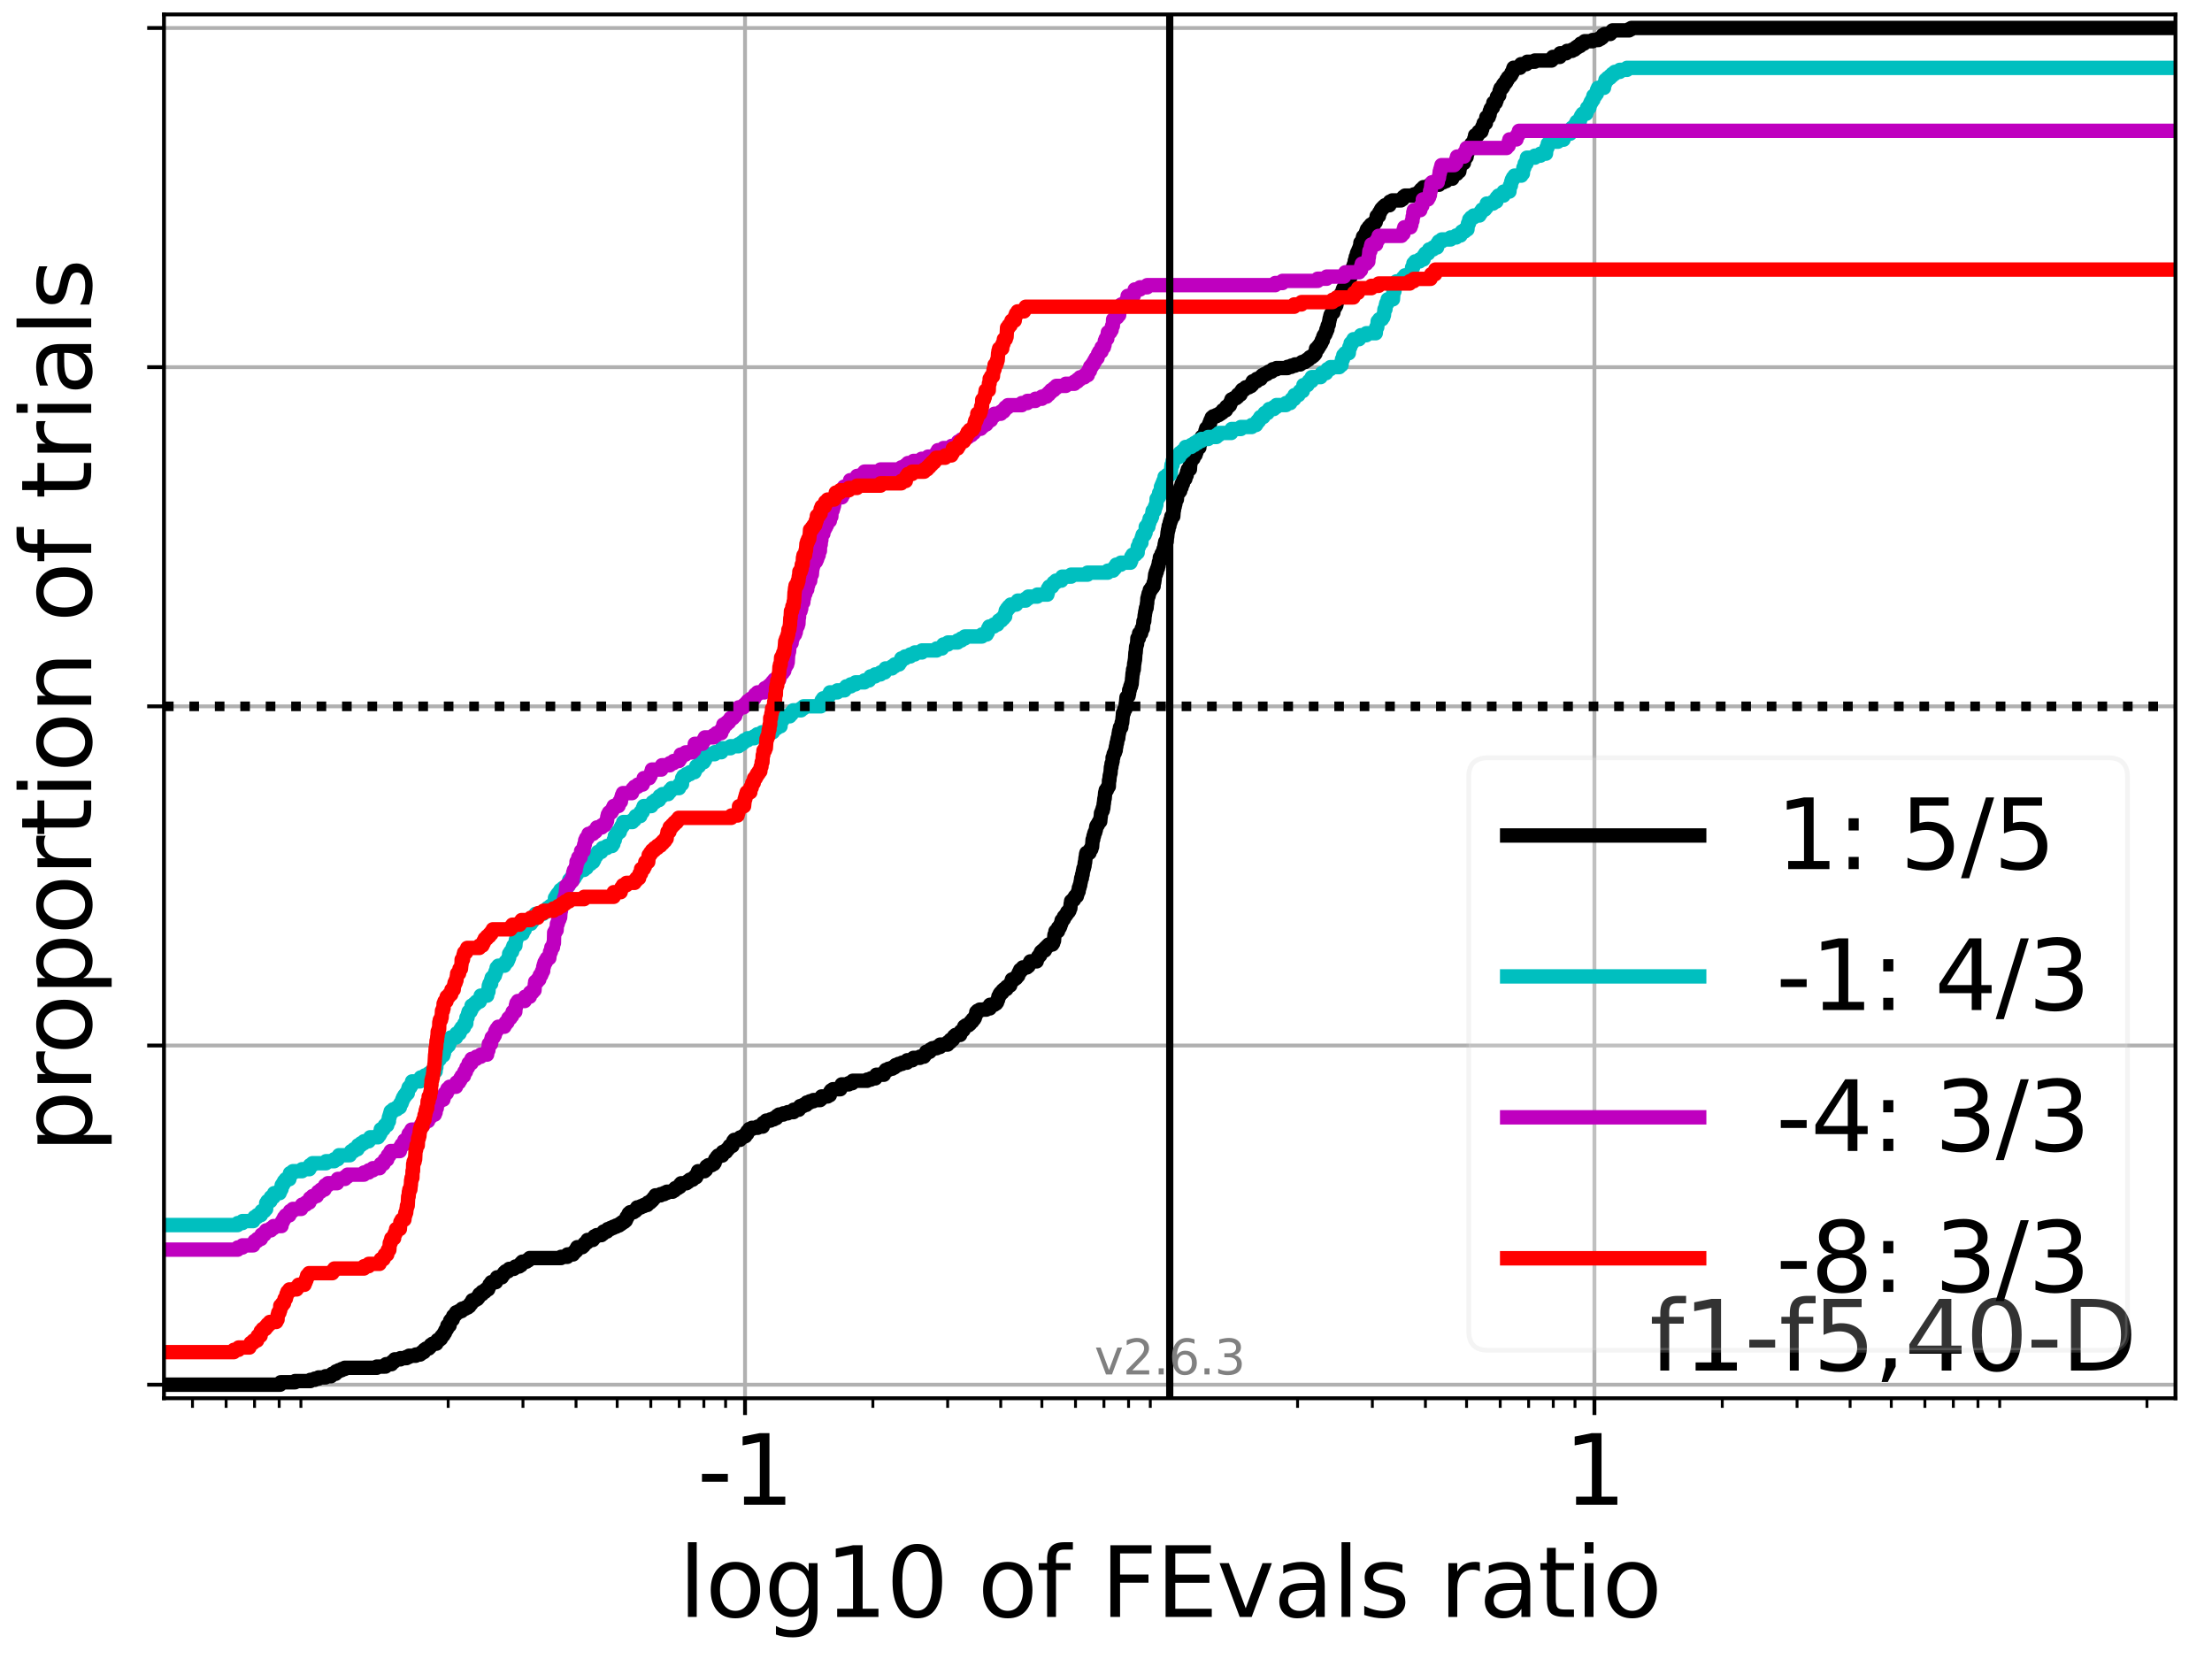 <?xml version="1.0" encoding="utf-8" standalone="no"?>
<!DOCTYPE svg PUBLIC "-//W3C//DTD SVG 1.1//EN"
  "http://www.w3.org/Graphics/SVG/1.1/DTD/svg11.dtd">
<svg height="345.6pt" version="1.1" viewBox="0 0 460.8 345.6" width="460.8pt" xmlns="http://www.w3.org/2000/svg" xmlns:xlink="http://www.w3.org/1999/xlink">
 <defs>
  <style type="text/css">*{stroke-linecap:butt;stroke-linejoin:round;}</style>
 </defs>
 <g id="figure_1">
  <g id="patch_1">
   <path d="M 0 345.6 
L 460.8 345.6 
L 460.8 0 
L 0 0 
z
" style="fill:#ffffff;"/>
  </g>
  <g id="axes_1">
   <g id="patch_2">
    <path d="M 34.16 291.28 
L 453.192 291.28 
L 453.192 3 
L 34.16 3 
z
" style="fill:#ffffff;"/>
   </g>
   <g id="matplotlib.axis_1">
    <g id="xtick_1">
     <g id="line2d_1">
      <path clip-path="url(#p7f819853b4)" d="M 155.204 291.28 
L 155.204 3 
" style="fill:none;stroke:#b0b0b0;stroke-linecap:square;stroke-width:0.8;"/>
     </g>
     <g id="line2d_2">
      <defs>
       <path d="M 0 0 
L 0 3.5 
" id="m1a0ed05856" style="stroke:#000000;stroke-width:0.8;"/>
      </defs>
      <g>
       <use style="stroke:#000000;stroke-width:0.8;" x="155.204" xlink:href="#m1a0ed05856" y="291.28"/>
      </g>
     </g>
     <g id="text_1">
      <!-- -1 -->
      <g transform="translate(145.234 313.477)scale(0.2 -0.2)">
       <defs>
        <path d="M 313 2009 
L 1997 2009 
L 1997 1497 
L 313 1497 
L 313 2009 
z
" id="DejaVuSans-2d" transform="scale(0.016)"/>
        <path d="M 794 531 
L 1825 531 
L 1825 4091 
L 703 3866 
L 703 4441 
L 1819 4666 
L 2450 4666 
L 2450 531 
L 3481 531 
L 3481 0 
L 794 0 
L 794 531 
z
" id="DejaVuSans-31" transform="scale(0.016)"/>
       </defs>
       <use xlink:href="#DejaVuSans-2d"/>
       <use x="36.084" xlink:href="#DejaVuSans-31"/>
      </g>
     </g>
    </g>
    <g id="xtick_2">
     <g id="line2d_3">
      <path clip-path="url(#p7f819853b4)" d="M 332.148 291.28 
L 332.148 3 
" style="fill:none;stroke:#b0b0b0;stroke-linecap:square;stroke-width:0.8;"/>
     </g>
     <g id="line2d_4">
      <g>
       <use style="stroke:#000000;stroke-width:0.8;" x="332.148" xlink:href="#m1a0ed05856" y="291.28"/>
      </g>
     </g>
     <g id="text_2">
      <!-- 1 -->
      <g transform="translate(325.785 313.477)scale(0.2 -0.2)">
       <use xlink:href="#DejaVuSans-31"/>
      </g>
     </g>
    </g>
    <g id="xtick_3">
     <g id="line2d_5">
      <defs>
       <path d="M 0 0 
L 0 2 
" id="m48a3bfb0aa" style="stroke:#000000;stroke-width:0.6;"/>
      </defs>
      <g>
       <use style="stroke:#000000;stroke-width:0.6;" x="40.1" xlink:href="#m48a3bfb0aa" y="291.28"/>
      </g>
     </g>
    </g>
    <g id="xtick_4">
     <g id="line2d_6">
      <g>
       <use style="stroke:#000000;stroke-width:0.6;" x="47.105" xlink:href="#m48a3bfb0aa" y="291.28"/>
      </g>
     </g>
    </g>
    <g id="xtick_5">
     <g id="line2d_7">
      <g>
       <use style="stroke:#000000;stroke-width:0.6;" x="53.028" xlink:href="#m48a3bfb0aa" y="291.28"/>
      </g>
     </g>
    </g>
    <g id="xtick_6">
     <g id="line2d_8">
      <g>
       <use style="stroke:#000000;stroke-width:0.6;" x="58.159" xlink:href="#m48a3bfb0aa" y="291.28"/>
      </g>
     </g>
    </g>
    <g id="xtick_7">
     <g id="line2d_9">
      <g>
       <use style="stroke:#000000;stroke-width:0.6;" x="62.684" xlink:href="#m48a3bfb0aa" y="291.28"/>
      </g>
     </g>
    </g>
    <g id="xtick_8">
     <g id="line2d_10">
      <g>
       <use style="stroke:#000000;stroke-width:0.6;" x="93.365" xlink:href="#m48a3bfb0aa" y="291.28"/>
      </g>
     </g>
    </g>
    <g id="xtick_9">
     <g id="line2d_11">
      <g>
       <use style="stroke:#000000;stroke-width:0.6;" x="108.944" xlink:href="#m48a3bfb0aa" y="291.28"/>
      </g>
     </g>
    </g>
    <g id="xtick_10">
     <g id="line2d_12">
      <g>
       <use style="stroke:#000000;stroke-width:0.6;" x="119.998" xlink:href="#m48a3bfb0aa" y="291.28"/>
      </g>
     </g>
    </g>
    <g id="xtick_11">
     <g id="line2d_13">
      <g>
       <use style="stroke:#000000;stroke-width:0.6;" x="128.572" xlink:href="#m48a3bfb0aa" y="291.28"/>
      </g>
     </g>
    </g>
    <g id="xtick_12">
     <g id="line2d_14">
      <g>
       <use style="stroke:#000000;stroke-width:0.6;" x="135.577" xlink:href="#m48a3bfb0aa" y="291.28"/>
      </g>
     </g>
    </g>
    <g id="xtick_13">
     <g id="line2d_15">
      <g>
       <use style="stroke:#000000;stroke-width:0.6;" x="141.5" xlink:href="#m48a3bfb0aa" y="291.28"/>
      </g>
     </g>
    </g>
    <g id="xtick_14">
     <g id="line2d_16">
      <g>
       <use style="stroke:#000000;stroke-width:0.6;" x="146.631" xlink:href="#m48a3bfb0aa" y="291.28"/>
      </g>
     </g>
    </g>
    <g id="xtick_15">
     <g id="line2d_17">
      <g>
       <use style="stroke:#000000;stroke-width:0.6;" x="151.156" xlink:href="#m48a3bfb0aa" y="291.28"/>
      </g>
     </g>
    </g>
    <g id="xtick_16">
     <g id="line2d_18">
      <g>
       <use style="stroke:#000000;stroke-width:0.6;" x="181.837" xlink:href="#m48a3bfb0aa" y="291.28"/>
      </g>
     </g>
    </g>
    <g id="xtick_17">
     <g id="line2d_19">
      <g>
       <use style="stroke:#000000;stroke-width:0.6;" x="197.416" xlink:href="#m48a3bfb0aa" y="291.28"/>
      </g>
     </g>
    </g>
    <g id="xtick_18">
     <g id="line2d_20">
      <g>
       <use style="stroke:#000000;stroke-width:0.6;" x="208.47" xlink:href="#m48a3bfb0aa" y="291.28"/>
      </g>
     </g>
    </g>
    <g id="xtick_19">
     <g id="line2d_21">
      <g>
       <use style="stroke:#000000;stroke-width:0.6;" x="217.043" xlink:href="#m48a3bfb0aa" y="291.28"/>
      </g>
     </g>
    </g>
    <g id="xtick_20">
     <g id="line2d_22">
      <g>
       <use style="stroke:#000000;stroke-width:0.6;" x="224.049" xlink:href="#m48a3bfb0aa" y="291.28"/>
      </g>
     </g>
    </g>
    <g id="xtick_21">
     <g id="line2d_23">
      <g>
       <use style="stroke:#000000;stroke-width:0.6;" x="229.972" xlink:href="#m48a3bfb0aa" y="291.28"/>
      </g>
     </g>
    </g>
    <g id="xtick_22">
     <g id="line2d_24">
      <g>
       <use style="stroke:#000000;stroke-width:0.6;" x="235.102" xlink:href="#m48a3bfb0aa" y="291.28"/>
      </g>
     </g>
    </g>
    <g id="xtick_23">
     <g id="line2d_25">
      <g>
       <use style="stroke:#000000;stroke-width:0.6;" x="239.628" xlink:href="#m48a3bfb0aa" y="291.28"/>
      </g>
     </g>
    </g>
    <g id="xtick_24">
     <g id="line2d_26">
      <g>
       <use style="stroke:#000000;stroke-width:0.6;" x="270.309" xlink:href="#m48a3bfb0aa" y="291.28"/>
      </g>
     </g>
    </g>
    <g id="xtick_25">
     <g id="line2d_27">
      <g>
       <use style="stroke:#000000;stroke-width:0.6;" x="285.888" xlink:href="#m48a3bfb0aa" y="291.28"/>
      </g>
     </g>
    </g>
    <g id="xtick_26">
     <g id="line2d_28">
      <g>
       <use style="stroke:#000000;stroke-width:0.6;" x="296.941" xlink:href="#m48a3bfb0aa" y="291.28"/>
      </g>
     </g>
    </g>
    <g id="xtick_27">
     <g id="line2d_29">
      <g>
       <use style="stroke:#000000;stroke-width:0.6;" x="305.515" xlink:href="#m48a3bfb0aa" y="291.28"/>
      </g>
     </g>
    </g>
    <g id="xtick_28">
     <g id="line2d_30">
      <g>
       <use style="stroke:#000000;stroke-width:0.6;" x="312.52" xlink:href="#m48a3bfb0aa" y="291.28"/>
      </g>
     </g>
    </g>
    <g id="xtick_29">
     <g id="line2d_31">
      <g>
       <use style="stroke:#000000;stroke-width:0.6;" x="318.443" xlink:href="#m48a3bfb0aa" y="291.28"/>
      </g>
     </g>
    </g>
    <g id="xtick_30">
     <g id="line2d_32">
      <g>
       <use style="stroke:#000000;stroke-width:0.6;" x="323.574" xlink:href="#m48a3bfb0aa" y="291.28"/>
      </g>
     </g>
    </g>
    <g id="xtick_31">
     <g id="line2d_33">
      <g>
       <use style="stroke:#000000;stroke-width:0.6;" x="328.099" xlink:href="#m48a3bfb0aa" y="291.28"/>
      </g>
     </g>
    </g>
    <g id="xtick_32">
     <g id="line2d_34">
      <g>
       <use style="stroke:#000000;stroke-width:0.6;" x="358.78" xlink:href="#m48a3bfb0aa" y="291.28"/>
      </g>
     </g>
    </g>
    <g id="xtick_33">
     <g id="line2d_35">
      <g>
       <use style="stroke:#000000;stroke-width:0.6;" x="374.359" xlink:href="#m48a3bfb0aa" y="291.28"/>
      </g>
     </g>
    </g>
    <g id="xtick_34">
     <g id="line2d_36">
      <g>
       <use style="stroke:#000000;stroke-width:0.6;" x="385.413" xlink:href="#m48a3bfb0aa" y="291.28"/>
      </g>
     </g>
    </g>
    <g id="xtick_35">
     <g id="line2d_37">
      <g>
       <use style="stroke:#000000;stroke-width:0.6;" x="393.987" xlink:href="#m48a3bfb0aa" y="291.28"/>
      </g>
     </g>
    </g>
    <g id="xtick_36">
     <g id="line2d_38">
      <g>
       <use style="stroke:#000000;stroke-width:0.6;" x="400.992" xlink:href="#m48a3bfb0aa" y="291.28"/>
      </g>
     </g>
    </g>
    <g id="xtick_37">
     <g id="line2d_39">
      <g>
       <use style="stroke:#000000;stroke-width:0.6;" x="406.915" xlink:href="#m48a3bfb0aa" y="291.28"/>
      </g>
     </g>
    </g>
    <g id="xtick_38">
     <g id="line2d_40">
      <g>
       <use style="stroke:#000000;stroke-width:0.6;" x="412.046" xlink:href="#m48a3bfb0aa" y="291.28"/>
      </g>
     </g>
    </g>
    <g id="xtick_39">
     <g id="line2d_41">
      <g>
       <use style="stroke:#000000;stroke-width:0.6;" x="416.571" xlink:href="#m48a3bfb0aa" y="291.28"/>
      </g>
     </g>
    </g>
    <g id="xtick_40">
     <g id="line2d_42">
      <g>
       <use style="stroke:#000000;stroke-width:0.6;" x="447.252" xlink:href="#m48a3bfb0aa" y="291.28"/>
      </g>
     </g>
    </g>
    <g id="text_3">
     <!-- log10 of FEvals ratio -->
     <g transform="translate(141.371 336.833)scale(0.2 -0.2)">
      <defs>
       <path d="M 603 4863 
L 1178 4863 
L 1178 0 
L 603 0 
L 603 4863 
z
" id="DejaVuSans-6c" transform="scale(0.016)"/>
       <path d="M 1959 3097 
Q 1497 3097 1228 2736 
Q 959 2375 959 1747 
Q 959 1119 1226 758 
Q 1494 397 1959 397 
Q 2419 397 2687 759 
Q 2956 1122 2956 1747 
Q 2956 2369 2687 2733 
Q 2419 3097 1959 3097 
z
M 1959 3584 
Q 2709 3584 3137 3096 
Q 3566 2609 3566 1747 
Q 3566 888 3137 398 
Q 2709 -91 1959 -91 
Q 1206 -91 779 398 
Q 353 888 353 1747 
Q 353 2609 779 3096 
Q 1206 3584 1959 3584 
z
" id="DejaVuSans-6f" transform="scale(0.016)"/>
       <path d="M 2906 1791 
Q 2906 2416 2648 2759 
Q 2391 3103 1925 3103 
Q 1463 3103 1205 2759 
Q 947 2416 947 1791 
Q 947 1169 1205 825 
Q 1463 481 1925 481 
Q 2391 481 2648 825 
Q 2906 1169 2906 1791 
z
M 3481 434 
Q 3481 -459 3084 -895 
Q 2688 -1331 1869 -1331 
Q 1566 -1331 1297 -1286 
Q 1028 -1241 775 -1147 
L 775 -588 
Q 1028 -725 1275 -790 
Q 1522 -856 1778 -856 
Q 2344 -856 2625 -561 
Q 2906 -266 2906 331 
L 2906 616 
Q 2728 306 2450 153 
Q 2172 0 1784 0 
Q 1141 0 747 490 
Q 353 981 353 1791 
Q 353 2603 747 3093 
Q 1141 3584 1784 3584 
Q 2172 3584 2450 3431 
Q 2728 3278 2906 2969 
L 2906 3500 
L 3481 3500 
L 3481 434 
z
" id="DejaVuSans-67" transform="scale(0.016)"/>
       <path d="M 2034 4250 
Q 1547 4250 1301 3770 
Q 1056 3291 1056 2328 
Q 1056 1369 1301 889 
Q 1547 409 2034 409 
Q 2525 409 2770 889 
Q 3016 1369 3016 2328 
Q 3016 3291 2770 3770 
Q 2525 4250 2034 4250 
z
M 2034 4750 
Q 2819 4750 3233 4129 
Q 3647 3509 3647 2328 
Q 3647 1150 3233 529 
Q 2819 -91 2034 -91 
Q 1250 -91 836 529 
Q 422 1150 422 2328 
Q 422 3509 836 4129 
Q 1250 4750 2034 4750 
z
" id="DejaVuSans-30" transform="scale(0.016)"/>
       <path id="DejaVuSans-20" transform="scale(0.016)"/>
       <path d="M 2375 4863 
L 2375 4384 
L 1825 4384 
Q 1516 4384 1395 4259 
Q 1275 4134 1275 3809 
L 1275 3500 
L 2222 3500 
L 2222 3053 
L 1275 3053 
L 1275 0 
L 697 0 
L 697 3053 
L 147 3053 
L 147 3500 
L 697 3500 
L 697 3744 
Q 697 4328 969 4595 
Q 1241 4863 1831 4863 
L 2375 4863 
z
" id="DejaVuSans-66" transform="scale(0.016)"/>
       <path d="M 628 4666 
L 3309 4666 
L 3309 4134 
L 1259 4134 
L 1259 2759 
L 3109 2759 
L 3109 2228 
L 1259 2228 
L 1259 0 
L 628 0 
L 628 4666 
z
" id="DejaVuSans-46" transform="scale(0.016)"/>
       <path d="M 628 4666 
L 3578 4666 
L 3578 4134 
L 1259 4134 
L 1259 2753 
L 3481 2753 
L 3481 2222 
L 1259 2222 
L 1259 531 
L 3634 531 
L 3634 0 
L 628 0 
L 628 4666 
z
" id="DejaVuSans-45" transform="scale(0.016)"/>
       <path d="M 191 3500 
L 800 3500 
L 1894 563 
L 2988 3500 
L 3597 3500 
L 2284 0 
L 1503 0 
L 191 3500 
z
" id="DejaVuSans-76" transform="scale(0.016)"/>
       <path d="M 2194 1759 
Q 1497 1759 1228 1600 
Q 959 1441 959 1056 
Q 959 750 1161 570 
Q 1363 391 1709 391 
Q 2188 391 2477 730 
Q 2766 1069 2766 1631 
L 2766 1759 
L 2194 1759 
z
M 3341 1997 
L 3341 0 
L 2766 0 
L 2766 531 
Q 2569 213 2275 61 
Q 1981 -91 1556 -91 
Q 1019 -91 701 211 
Q 384 513 384 1019 
Q 384 1609 779 1909 
Q 1175 2209 1959 2209 
L 2766 2209 
L 2766 2266 
Q 2766 2663 2505 2880 
Q 2244 3097 1772 3097 
Q 1472 3097 1187 3025 
Q 903 2953 641 2809 
L 641 3341 
Q 956 3463 1253 3523 
Q 1550 3584 1831 3584 
Q 2591 3584 2966 3190 
Q 3341 2797 3341 1997 
z
" id="DejaVuSans-61" transform="scale(0.016)"/>
       <path d="M 2834 3397 
L 2834 2853 
Q 2591 2978 2328 3040 
Q 2066 3103 1784 3103 
Q 1356 3103 1142 2972 
Q 928 2841 928 2578 
Q 928 2378 1081 2264 
Q 1234 2150 1697 2047 
L 1894 2003 
Q 2506 1872 2764 1633 
Q 3022 1394 3022 966 
Q 3022 478 2636 193 
Q 2250 -91 1575 -91 
Q 1294 -91 989 -36 
Q 684 19 347 128 
L 347 722 
Q 666 556 975 473 
Q 1284 391 1588 391 
Q 1994 391 2212 530 
Q 2431 669 2431 922 
Q 2431 1156 2273 1281 
Q 2116 1406 1581 1522 
L 1381 1569 
Q 847 1681 609 1914 
Q 372 2147 372 2553 
Q 372 3047 722 3315 
Q 1072 3584 1716 3584 
Q 2034 3584 2315 3537 
Q 2597 3491 2834 3397 
z
" id="DejaVuSans-73" transform="scale(0.016)"/>
       <path d="M 2631 2963 
Q 2534 3019 2420 3045 
Q 2306 3072 2169 3072 
Q 1681 3072 1420 2755 
Q 1159 2438 1159 1844 
L 1159 0 
L 581 0 
L 581 3500 
L 1159 3500 
L 1159 2956 
Q 1341 3275 1631 3429 
Q 1922 3584 2338 3584 
Q 2397 3584 2469 3576 
Q 2541 3569 2628 3553 
L 2631 2963 
z
" id="DejaVuSans-72" transform="scale(0.016)"/>
       <path d="M 1172 4494 
L 1172 3500 
L 2356 3500 
L 2356 3053 
L 1172 3053 
L 1172 1153 
Q 1172 725 1289 603 
Q 1406 481 1766 481 
L 2356 481 
L 2356 0 
L 1766 0 
Q 1100 0 847 248 
Q 594 497 594 1153 
L 594 3053 
L 172 3053 
L 172 3500 
L 594 3500 
L 594 4494 
L 1172 4494 
z
" id="DejaVuSans-74" transform="scale(0.016)"/>
       <path d="M 603 3500 
L 1178 3500 
L 1178 0 
L 603 0 
L 603 3500 
z
M 603 4863 
L 1178 4863 
L 1178 4134 
L 603 4134 
L 603 4863 
z
" id="DejaVuSans-69" transform="scale(0.016)"/>
      </defs>
      <use xlink:href="#DejaVuSans-6c"/>
      <use x="27.783" xlink:href="#DejaVuSans-6f"/>
      <use x="88.965" xlink:href="#DejaVuSans-67"/>
      <use x="152.441" xlink:href="#DejaVuSans-31"/>
      <use x="216.064" xlink:href="#DejaVuSans-30"/>
      <use x="279.688" xlink:href="#DejaVuSans-20"/>
      <use x="311.475" xlink:href="#DejaVuSans-6f"/>
      <use x="372.656" xlink:href="#DejaVuSans-66"/>
      <use x="407.861" xlink:href="#DejaVuSans-20"/>
      <use x="439.648" xlink:href="#DejaVuSans-46"/>
      <use x="497.168" xlink:href="#DejaVuSans-45"/>
      <use x="560.352" xlink:href="#DejaVuSans-76"/>
      <use x="619.531" xlink:href="#DejaVuSans-61"/>
      <use x="680.811" xlink:href="#DejaVuSans-6c"/>
      <use x="708.594" xlink:href="#DejaVuSans-73"/>
      <use x="760.693" xlink:href="#DejaVuSans-20"/>
      <use x="792.48" xlink:href="#DejaVuSans-72"/>
      <use x="833.594" xlink:href="#DejaVuSans-61"/>
      <use x="894.873" xlink:href="#DejaVuSans-74"/>
      <use x="934.082" xlink:href="#DejaVuSans-69"/>
      <use x="961.865" xlink:href="#DejaVuSans-6f"/>
     </g>
    </g>
   </g>
   <g id="matplotlib.axis_2">
    <g id="ytick_1">
     <g id="line2d_43">
      <path clip-path="url(#p7f819853b4)" d="M 34.16 288.454 
L 453.192 288.454 
" style="fill:none;stroke:#b0b0b0;stroke-linecap:square;stroke-width:0.8;"/>
     </g>
     <g id="line2d_44">
      <defs>
       <path d="M 0 0 
L -3.5 0 
" id="me6c58f7655" style="stroke:#000000;stroke-width:0.8;"/>
      </defs>
      <g>
       <use style="stroke:#000000;stroke-width:0.8;" x="34.16" xlink:href="#me6c58f7655" y="288.454"/>
      </g>
     </g>
    </g>
    <g id="ytick_2">
     <g id="line2d_45">
      <path clip-path="url(#p7f819853b4)" d="M 34.16 217.797 
L 453.192 217.797 
" style="fill:none;stroke:#b0b0b0;stroke-linecap:square;stroke-width:0.8;"/>
     </g>
     <g id="line2d_46">
      <g>
       <use style="stroke:#000000;stroke-width:0.8;" x="34.16" xlink:href="#me6c58f7655" y="217.797"/>
      </g>
     </g>
    </g>
    <g id="ytick_3">
     <g id="line2d_47">
      <path clip-path="url(#p7f819853b4)" d="M 34.16 147.14 
L 453.192 147.14 
" style="fill:none;stroke:#b0b0b0;stroke-linecap:square;stroke-width:0.8;"/>
     </g>
     <g id="line2d_48">
      <g>
       <use style="stroke:#000000;stroke-width:0.8;" x="34.16" xlink:href="#me6c58f7655" y="147.14"/>
      </g>
     </g>
    </g>
    <g id="ytick_4">
     <g id="line2d_49">
      <path clip-path="url(#p7f819853b4)" d="M 34.16 76.483 
L 453.192 76.483 
" style="fill:none;stroke:#b0b0b0;stroke-linecap:square;stroke-width:0.8;"/>
     </g>
     <g id="line2d_50">
      <g>
       <use style="stroke:#000000;stroke-width:0.8;" x="34.16" xlink:href="#me6c58f7655" y="76.483"/>
      </g>
     </g>
    </g>
    <g id="ytick_5">
     <g id="line2d_51">
      <path clip-path="url(#p7f819853b4)" d="M 34.16 5.826 
L 453.192 5.826 
" style="fill:none;stroke:#b0b0b0;stroke-linecap:square;stroke-width:0.8;"/>
     </g>
     <g id="line2d_52">
      <g>
       <use style="stroke:#000000;stroke-width:0.8;" x="34.16" xlink:href="#me6c58f7655" y="5.826"/>
      </g>
     </g>
    </g>
    <g id="text_4">
     <!-- proportion of trials -->
     <g transform="translate(19.001 240.146)rotate(-90)scale(0.2 -0.2)">
      <defs>
       <path d="M 1159 525 
L 1159 -1331 
L 581 -1331 
L 581 3500 
L 1159 3500 
L 1159 2969 
Q 1341 3281 1617 3432 
Q 1894 3584 2278 3584 
Q 2916 3584 3314 3078 
Q 3713 2572 3713 1747 
Q 3713 922 3314 415 
Q 2916 -91 2278 -91 
Q 1894 -91 1617 61 
Q 1341 213 1159 525 
z
M 3116 1747 
Q 3116 2381 2855 2742 
Q 2594 3103 2138 3103 
Q 1681 3103 1420 2742 
Q 1159 2381 1159 1747 
Q 1159 1113 1420 752 
Q 1681 391 2138 391 
Q 2594 391 2855 752 
Q 3116 1113 3116 1747 
z
" id="DejaVuSans-70" transform="scale(0.016)"/>
       <path d="M 3513 2113 
L 3513 0 
L 2938 0 
L 2938 2094 
Q 2938 2591 2744 2837 
Q 2550 3084 2163 3084 
Q 1697 3084 1428 2787 
Q 1159 2491 1159 1978 
L 1159 0 
L 581 0 
L 581 3500 
L 1159 3500 
L 1159 2956 
Q 1366 3272 1645 3428 
Q 1925 3584 2291 3584 
Q 2894 3584 3203 3211 
Q 3513 2838 3513 2113 
z
" id="DejaVuSans-6e" transform="scale(0.016)"/>
      </defs>
      <use xlink:href="#DejaVuSans-70"/>
      <use x="63.477" xlink:href="#DejaVuSans-72"/>
      <use x="102.34" xlink:href="#DejaVuSans-6f"/>
      <use x="163.521" xlink:href="#DejaVuSans-70"/>
      <use x="226.998" xlink:href="#DejaVuSans-6f"/>
      <use x="288.18" xlink:href="#DejaVuSans-72"/>
      <use x="329.293" xlink:href="#DejaVuSans-74"/>
      <use x="368.502" xlink:href="#DejaVuSans-69"/>
      <use x="396.285" xlink:href="#DejaVuSans-6f"/>
      <use x="457.467" xlink:href="#DejaVuSans-6e"/>
      <use x="520.846" xlink:href="#DejaVuSans-20"/>
      <use x="552.633" xlink:href="#DejaVuSans-6f"/>
      <use x="613.814" xlink:href="#DejaVuSans-66"/>
      <use x="649.02" xlink:href="#DejaVuSans-20"/>
      <use x="680.807" xlink:href="#DejaVuSans-74"/>
      <use x="720.016" xlink:href="#DejaVuSans-72"/>
      <use x="761.129" xlink:href="#DejaVuSans-69"/>
      <use x="788.912" xlink:href="#DejaVuSans-61"/>
      <use x="850.191" xlink:href="#DejaVuSans-6c"/>
      <use x="877.975" xlink:href="#DejaVuSans-73"/>
     </g>
    </g>
   </g>
   <g id="line2d_53">
    <path clip-path="url(#p7f819853b4)" d="M 34.16 288.454 
L 58.353 288.454 
L 58.353 288.203 
L 58.473 288.203 
L 58.473 287.951 
L 61.47 287.951 
L 61.47 287.7 
L 64.66 287.7 
L 64.66 287.449 
L 65.568 287.449 
L 65.568 287.198 
L 66.357 287.198 
L 66.357 286.946 
L 67.795 286.946 
L 67.795 286.695 
L 68.953 286.695 
L 68.953 286.444 
L 69.18 286.444 
L 69.18 286.193 
L 69.899 286.193 
L 69.988 285.69 
L 70.561 285.69 
L 70.561 285.439 
L 71.169 285.439 
L 71.169 285.188 
L 71.81 285.188 
L 71.81 284.937 
L 78.482 284.937 
L 78.482 284.685 
L 80.303 284.685 
L 80.303 284.434 
L 80.423 284.434 
L 80.423 284.183 
L 81.561 284.183 
L 81.561 283.932 
L 81.682 283.932 
L 81.682 283.68 
L 82.101 283.68 
L 82.101 283.429 
L 82.221 283.429 
L 82.221 283.178 
L 83.42 283.178 
L 83.42 282.927 
L 84.679 282.927 
L 84.679 282.676 
L 85.218 282.676 
L 85.218 282.424 
L 86.611 282.424 
L 86.611 282.173 
L 87.518 282.173 
L 87.518 281.922 
L 87.869 281.922 
L 87.869 281.671 
L 88.308 281.671 
L 88.409 281.168 
L 88.777 281.168 
L 88.777 280.917 
L 89.316 280.917 
L 89.316 280.666 
L 89.566 280.666 
L 89.566 280.415 
L 89.745 280.415 
L 89.745 280.163 
L 90.106 280.163 
L 90.106 279.912 
L 90.903 279.912 
L 91.003 279.41 
L 91.131 279.41 
L 91.131 279.158 
L 91.543 279.158 
L 91.543 278.907 
L 91.85 278.907 
L 91.939 278.405 
L 92.161 278.405 
L 92.161 278.154 
L 92.389 278.154 
L 92.389 277.902 
L 92.512 277.902 
L 92.512 277.651 
L 92.701 277.651 
L 92.763 277.149 
L 92.929 277.149 
L 92.929 276.897 
L 93.108 276.897 
L 93.197 276.144 
L 93.648 276.144 
L 93.737 275.641 
L 93.76 275.641 
L 93.77 275.139 
L 93.966 275.139 
L 93.966 274.888 
L 94.31 274.888 
L 94.417 274.134 
L 94.691 274.134 
L 94.691 273.883 
L 94.918 273.883 
L 95.019 273.38 
L 95.558 273.38 
L 95.558 273.129 
L 96.166 273.129 
L 96.256 272.627 
L 96.948 272.627 
L 96.948 272.375 
L 97.459 272.375 
L 97.459 272.124 
L 97.789 272.124 
L 97.789 271.873 
L 97.909 271.873 
L 97.909 271.622 
L 98.184 271.622 
L 98.278 271.119 
L 98.403 271.119 
L 98.403 270.868 
L 98.992 270.868 
L 98.992 270.617 
L 99.442 270.617 
L 99.442 270.366 
L 99.659 270.366 
L 99.717 269.863 
L 99.864 269.863 
L 99.864 269.612 
L 100.432 269.612 
L 100.441 269.109 
L 101.041 269.109 
L 101.041 268.858 
L 101.192 268.858 
L 101.192 268.607 
L 101.691 268.607 
L 101.771 268.105 
L 101.896 268.105 
L 101.974 267.602 
L 102.23 267.602 
L 102.23 267.351 
L 102.352 267.351 
L 102.352 267.1 
L 103.304 267.1 
L 103.357 266.597 
L 103.429 266.597 
L 103.537 266.095 
L 104.534 266.095 
L 104.534 265.844 
L 104.661 265.844 
L 104.661 265.592 
L 104.89 265.592 
L 104.89 265.341 
L 105.055 265.341 
L 105.055 265.09 
L 105.315 265.09 
L 105.315 264.839 
L 105.844 264.839 
L 105.844 264.587 
L 106.067 264.587 
L 106.067 264.336 
L 107.03 264.336 
L 107.03 264.085 
L 107.377 264.085 
L 107.377 263.834 
L 108.154 263.834 
L 108.154 263.583 
L 108.548 263.583 
L 108.563 263.08 
L 108.808 263.08 
L 108.808 262.829 
L 109.687 262.829 
L 109.687 262.578 
L 110.081 262.578 
L 110.081 262.326 
L 110.341 262.326 
L 110.341 262.075 
L 116.867 262.075 
L 116.867 261.824 
L 118.177 261.824 
L 118.213 261.321 
L 119.38 261.321 
L 119.38 261.07 
L 119.513 261.07 
L 119.513 260.819 
L 119.83 260.819 
L 119.83 260.568 
L 120.093 260.568 
L 120.105 260.065 
L 120.249 260.065 
L 120.249 259.814 
L 121.296 259.814 
L 121.296 259.563 
L 121.58 259.563 
L 121.58 259.312 
L 121.746 259.312 
L 121.746 259.06 
L 122.021 259.06 
L 122.021 258.809 
L 122.362 258.809 
L 122.391 258.307 
L 123.496 258.307 
L 123.496 258.056 
L 123.692 258.056 
L 123.692 257.804 
L 123.816 257.804 
L 123.816 257.553 
L 124.277 257.553 
L 124.277 257.302 
L 125.278 257.302 
L 125.278 257.051 
L 125.608 257.051 
L 125.608 256.799 
L 125.732 256.799 
L 125.732 256.548 
L 126.455 256.548 
L 126.455 256.297 
L 126.593 256.297 
L 126.593 256.046 
L 127.194 256.046 
L 127.194 255.795 
L 127.765 255.795 
L 127.765 255.543 
L 128.371 255.543 
L 128.371 255.292 
L 128.951 255.292 
L 128.951 255.041 
L 129.327 255.041 
L 129.327 254.79 
L 129.681 254.79 
L 129.681 254.538 
L 130.075 254.538 
L 130.075 254.287 
L 130.356 254.287 
L 130.356 254.036 
L 130.468 254.036 
L 130.53 253.534 
L 130.729 253.534 
L 130.729 253.282 
L 130.867 253.282 
L 130.867 253.031 
L 130.98 253.031 
L 130.98 252.78 
L 131.254 252.78 
L 131.254 252.529 
L 131.991 252.529 
L 131.991 252.277 
L 132.384 252.277 
L 132.384 252.026 
L 132.644 252.026 
L 132.73 251.524 
L 133.511 251.524 
L 133.511 251.273 
L 134.1 251.273 
L 134.1 251.021 
L 134.842 251.021 
L 134.842 250.77 
L 134.966 250.77 
L 134.966 250.519 
L 135.444 250.519 
L 135.444 250.268 
L 135.72 250.268 
L 135.72 250.016 
L 135.979 250.016 
L 135.979 249.765 
L 136.156 249.765 
L 136.156 249.514 
L 136.428 249.514 
L 136.537 249.011 
L 137.605 249.011 
L 137.605 248.76 
L 138.357 248.76 
L 138.357 248.509 
L 138.915 248.509 
L 138.915 248.258 
L 140.101 248.258 
L 140.101 248.007 
L 140.518 248.007 
L 140.518 247.755 
L 140.675 247.755 
L 140.675 247.504 
L 141.224 247.504 
L 141.224 247.253 
L 141.618 247.253 
L 141.656 246.75 
L 141.878 246.75 
L 141.878 246.499 
L 143.002 246.499 
L 143.002 246.248 
L 143.367 246.248 
L 143.367 245.997 
L 143.692 245.997 
L 143.692 245.746 
L 144.302 245.746 
L 144.302 245.494 
L 144.57 245.494 
L 144.57 245.243 
L 145.02 245.243 
L 145.038 244.741 
L 145.295 244.741 
L 145.395 244.238 
L 145.418 244.238 
L 145.418 243.987 
L 146.77 243.987 
L 146.77 243.736 
L 147.06 243.736 
L 147.158 243.233 
L 147.18 243.233 
L 147.18 242.982 
L 147.552 242.982 
L 147.552 242.731 
L 148.263 242.731 
L 148.263 242.48 
L 148.713 242.48 
L 148.713 242.228 
L 148.882 242.228 
L 148.988 241.726 
L 149.007 241.726 
L 149.007 241.475 
L 149.212 241.475 
L 149.212 241.224 
L 149.369 241.224 
L 149.369 240.972 
L 149.598 240.972 
L 149.598 240.721 
L 150.463 240.721 
L 150.557 239.967 
L 151.244 239.967 
L 151.244 239.716 
L 151.382 239.716 
L 151.382 239.465 
L 151.645 239.465 
L 151.645 239.214 
L 151.858 239.214 
L 151.858 238.963 
L 151.999 238.963 
L 151.999 238.711 
L 152.575 238.711 
L 152.593 238.209 
L 152.699 238.209 
L 152.756 237.706 
L 152.955 237.706 
L 152.955 237.455 
L 154.141 237.455 
L 154.161 236.953 
L 154.736 236.953 
L 154.736 236.701 
L 155.265 236.701 
L 155.338 236.199 
L 155.659 236.199 
L 155.683 235.697 
L 155.919 235.697 
L 155.919 235.445 
L 156.097 235.445 
L 156.097 235.194 
L 156.648 235.194 
L 156.648 234.943 
L 157.834 234.943 
L 157.834 234.692 
L 158.889 234.692 
L 158.958 233.938 
L 159.351 233.938 
L 159.351 233.687 
L 159.611 233.687 
L 159.611 233.436 
L 160.509 233.436 
L 160.509 233.184 
L 161.185 233.184 
L 161.185 232.933 
L 161.721 232.933 
L 161.721 232.682 
L 161.898 232.682 
L 161.898 232.431 
L 162.278 232.431 
L 162.278 232.179 
L 163.184 232.179 
L 163.184 231.928 
L 164.099 231.928 
L 164.099 231.677 
L 165.307 231.677 
L 165.324 231.175 
L 166.417 231.175 
L 166.445 230.672 
L 166.67 230.672 
L 166.67 230.421 
L 167.324 230.421 
L 167.324 230.17 
L 167.97 230.17 
L 168.065 229.667 
L 168.706 229.667 
L 168.706 229.416 
L 169.434 229.416 
L 169.434 229.165 
L 170.848 229.165 
L 170.848 228.914 
L 171.137 228.914 
L 171.16 228.411 
L 172.412 228.411 
L 172.412 228.16 
L 172.863 228.16 
L 172.948 227.406 
L 173.125 227.406 
L 173.125 227.155 
L 173.505 227.155 
L 173.505 226.904 
L 175.05 226.904 
L 175.111 226.401 
L 175.326 226.401 
L 175.34 225.899 
L 176.788 225.899 
L 176.788 225.648 
L 177.545 225.648 
L 177.644 225.145 
L 180.661 225.145 
L 180.661 224.894 
L 181.425 224.894 
L 181.425 224.643 
L 182.363 224.643 
L 182.386 224.14 
L 182.558 224.14 
L 182.558 223.889 
L 184.127 223.889 
L 184.178 223.387 
L 184.344 223.387 
L 184.344 223.135 
L 184.528 223.135 
L 184.528 222.884 
L 185.101 222.884 
L 185.101 222.633 
L 185.873 222.633 
L 185.873 222.382 
L 186.337 222.382 
L 186.337 222.13 
L 186.566 222.13 
L 186.566 221.879 
L 187.173 221.879 
L 187.173 221.628 
L 187.909 221.628 
L 187.909 221.377 
L 188.926 221.377 
L 188.975 220.874 
L 190.052 220.874 
L 190.052 220.623 
L 190.291 220.623 
L 190.291 220.372 
L 191.636 220.372 
L 191.636 220.121 
L 192.478 220.121 
L 192.478 219.869 
L 192.652 219.869 
L 192.652 219.618 
L 192.865 219.618 
L 192.937 219.116 
L 193.672 219.116 
L 193.672 218.865 
L 193.824 218.865 
L 193.824 218.613 
L 194.254 218.613 
L 194.254 218.362 
L 195.124 218.362 
L 195.124 218.111 
L 195.815 218.111 
L 195.86 217.608 
L 197.405 217.608 
L 197.45 217.106 
L 197.953 217.106 
L 198.002 216.604 
L 198.489 216.604 
L 198.489 216.352 
L 198.666 216.352 
L 198.751 215.85 
L 199.046 215.85 
L 199.046 215.599 
L 200.017 215.599 
L 200.051 215.096 
L 200.152 215.096 
L 200.152 214.845 
L 200.456 214.845 
L 200.456 214.594 
L 200.713 214.594 
L 200.787 214.091 
L 200.867 214.091 
L 200.867 213.84 
L 201.213 213.84 
L 201.213 213.589 
L 201.761 213.589 
L 201.761 213.338 
L 202.059 213.338 
L 202.059 213.086 
L 202.204 213.086 
L 202.204 212.835 
L 202.538 212.835 
L 202.622 212.333 
L 202.929 212.333 
L 202.929 212.082 
L 203.074 212.082 
L 203.185 211.579 
L 203.251 211.579 
L 203.359 211.077 
L 203.381 211.077 
L 203.381 210.825 
L 203.631 210.825 
L 203.631 210.574 
L 204.095 210.574 
L 204.095 210.323 
L 205.452 210.323 
L 205.452 210.072 
L 206.195 210.072 
L 206.237 209.318 
L 207.131 209.318 
L 207.131 209.067 
L 207.524 209.067 
L 207.524 208.816 
L 207.71 208.816 
L 207.77 208.313 
L 207.905 208.313 
L 207.993 207.559 
L 208.179 207.559 
L 208.246 207.057 
L 208.423 207.057 
L 208.423 206.806 
L 208.803 206.806 
L 208.867 206.303 
L 209.144 206.303 
L 209.144 206.052 
L 209.668 206.052 
L 209.711 205.55 
L 210.07 205.55 
L 210.07 205.298 
L 210.439 205.298 
L 210.52 204.796 
L 210.624 204.796 
L 210.624 204.545 
L 210.787 204.545 
L 210.795 204.042 
L 211.331 204.042 
L 211.331 203.791 
L 211.677 203.791 
L 211.677 203.54 
L 211.879 203.54 
L 211.879 203.289 
L 212.108 203.289 
L 212.157 202.786 
L 212.27 202.786 
L 212.27 202.535 
L 212.49 202.535 
L 212.513 202.033 
L 212.942 202.033 
L 213.052 201.53 
L 213.942 201.53 
L 213.942 201.279 
L 214.253 201.279 
L 214.253 201.028 
L 214.382 201.028 
L 214.382 200.776 
L 214.506 200.776 
L 214.506 200.525 
L 214.638 200.525 
L 214.638 200.274 
L 215.959 200.274 
L 215.968 199.772 
L 216.129 199.772 
L 216.129 199.52 
L 216.258 199.52 
L 216.258 199.269 
L 216.464 199.269 
L 216.464 199.018 
L 216.692 199.018 
L 216.744 198.515 
L 216.864 198.515 
L 216.864 198.264 
L 217.145 198.264 
L 217.145 198.013 
L 217.661 198.013 
L 217.684 197.51 
L 217.946 197.51 
L 217.946 197.259 
L 218.193 197.259 
L 218.193 197.008 
L 218.455 197.008 
L 218.455 196.757 
L 219.225 196.757 
L 219.225 196.506 
L 219.389 196.506 
L 219.425 196.003 
L 219.566 196.003 
L 219.66 194.747 
L 219.752 194.747 
L 219.861 194.245 
L 219.872 194.245 
L 219.872 193.993 
L 220.403 193.993 
L 220.428 193.24 
L 220.765 193.24 
L 220.765 192.988 
L 220.878 192.988 
L 220.933 192.486 
L 221.056 192.486 
L 221.158 191.732 
L 221.419 191.732 
L 221.419 191.481 
L 221.606 191.481 
L 221.635 190.979 
L 221.864 190.979 
L 221.864 190.727 
L 222.056 190.727 
L 222.056 190.476 
L 222.233 190.476 
L 222.331 189.974 
L 222.628 189.974 
L 222.628 189.723 
L 222.778 189.723 
L 222.869 189.22 
L 222.969 189.22 
L 223.051 188.215 
L 223.101 188.215 
L 223.136 187.713 
L 223.409 187.713 
L 223.409 187.462 
L 223.719 187.462 
L 223.806 186.959 
L 223.959 186.959 
L 223.959 186.708 
L 224.323 186.708 
L 224.364 186.205 
L 224.477 186.205 
L 224.588 185.703 
L 224.695 185.703 
L 224.748 184.949 
L 224.864 184.949 
L 224.922 184.447 
L 225.012 184.447 
L 225.112 183.693 
L 225.155 183.693 
L 225.231 182.939 
L 225.373 182.939 
L 225.423 182.186 
L 225.526 182.186 
L 225.592 181.432 
L 225.647 181.432 
L 225.694 180.93 
L 225.789 180.93 
L 225.874 180.427 
L 225.918 180.427 
L 225.976 179.674 
L 226.042 179.674 
L 226.133 178.669 
L 226.179 178.669 
L 226.25 177.915 
L 226.326 177.915 
L 226.326 177.664 
L 226.967 177.664 
L 227.077 177.161 
L 227.122 177.161 
L 227.122 176.91 
L 227.344 176.91 
L 227.39 176.408 
L 227.503 176.408 
L 227.61 174.9 
L 227.726 174.9 
L 227.802 174.147 
L 227.904 174.147 
L 227.95 173.644 
L 228.04 173.644 
L 228.04 173.393 
L 228.152 173.393 
L 228.253 172.891 
L 228.29 172.891 
L 228.379 172.137 
L 228.507 172.137 
L 228.507 171.886 
L 228.681 171.886 
L 228.681 171.634 
L 228.813 171.634 
L 228.813 171.383 
L 228.952 171.383 
L 228.952 171.132 
L 229.194 171.132 
L 229.289 170.127 
L 229.313 170.127 
L 229.359 169.373 
L 229.456 169.373 
L 229.56 168.871 
L 229.708 168.871 
L 229.714 168.368 
L 229.834 168.368 
L 229.927 167.364 
L 229.962 167.364 
L 230.059 166.359 
L 230.122 166.359 
L 230.232 165.103 
L 230.279 165.103 
L 230.352 164.6 
L 230.58 164.6 
L 230.679 164.098 
L 230.82 164.098 
L 230.82 163.846 
L 230.984 163.846 
L 231.023 162.59 
L 231.096 162.59 
L 231.177 161.585 
L 231.215 161.585 
L 231.299 161.083 
L 231.343 161.083 
L 231.424 159.827 
L 231.514 159.827 
L 231.559 159.073 
L 231.656 159.073 
L 231.735 158.571 
L 231.773 158.571 
L 231.776 157.817 
L 231.895 157.817 
L 231.997 157.063 
L 232.116 157.063 
L 232.116 156.812 
L 232.251 156.812 
L 232.301 156.31 
L 232.423 156.31 
L 232.458 155.556 
L 232.537 155.556 
L 232.601 154.802 
L 232.694 154.802 
L 232.782 154.049 
L 232.831 154.049 
L 232.831 153.797 
L 232.944 153.797 
L 233.04 152.793 
L 233.096 152.793 
L 233.128 152.29 
L 233.209 152.29 
L 233.308 151.536 
L 233.581 151.536 
L 233.664 150.532 
L 233.768 150.532 
L 233.878 149.275 
L 233.892 149.275 
L 233.937 148.522 
L 234.106 148.522 
L 234.152 148.019 
L 234.221 148.019 
L 234.221 147.768 
L 234.428 147.768 
L 234.528 146.512 
L 234.563 146.512 
L 234.67 145.256 
L 234.892 145.256 
L 234.892 145.005 
L 235.097 145.005 
L 235.19 144.502 
L 235.21 144.502 
L 235.225 143.748 
L 235.354 143.748 
L 235.462 142.995 
L 235.617 142.995 
L 235.635 142.492 
L 235.746 142.492 
L 235.845 141.236 
L 235.863 141.236 
L 235.938 140.231 
L 236.011 140.231 
L 236.042 139.478 
L 236.184 139.478 
L 236.271 138.222 
L 236.303 138.222 
L 236.411 137.468 
L 236.438 137.468 
L 236.531 135.961 
L 236.582 135.961 
L 236.671 134.704 
L 236.72 134.704 
L 236.821 134.202 
L 236.873 134.202 
L 236.946 132.946 
L 237.244 132.946 
L 237.297 131.941 
L 237.718 131.941 
L 237.772 131.438 
L 237.841 131.438 
L 237.852 130.936 
L 238.083 130.936 
L 238.184 129.68 
L 238.204 129.68 
L 238.204 129.429 
L 238.359 129.429 
L 238.455 128.173 
L 238.492 128.173 
L 238.575 127.419 
L 238.621 127.419 
L 238.719 126.665 
L 238.85 126.665 
L 238.935 125.66 
L 238.978 125.66 
L 239.027 124.655 
L 239.098 124.655 
L 239.156 124.153 
L 239.272 124.153 
L 239.277 123.651 
L 239.402 123.651 
L 239.498 123.148 
L 239.528 123.148 
L 239.528 122.897 
L 239.779 122.897 
L 239.881 122.394 
L 240.151 122.394 
L 240.151 122.143 
L 240.314 122.143 
L 240.338 121.389 
L 240.431 121.389 
L 240.541 120.636 
L 240.544 120.636 
L 240.654 119.631 
L 240.798 119.631 
L 240.804 119.128 
L 240.974 119.128 
L 240.997 118.626 
L 241.097 118.626 
L 241.097 118.375 
L 241.217 118.375 
L 241.26 117.872 
L 241.349 117.872 
L 241.416 117.119 
L 241.534 117.119 
L 241.624 116.114 
L 241.816 116.114 
L 241.922 115.611 
L 241.98 115.611 
L 241.98 115.36 
L 242.126 115.36 
L 242.126 115.109 
L 242.36 115.109 
L 242.394 114.355 
L 242.53 114.355 
L 242.624 113.35 
L 242.719 113.35 
L 242.737 112.848 
L 243.034 112.848 
L 243.11 111.843 
L 243.146 111.843 
L 243.238 110.838 
L 243.281 110.838 
L 243.321 110.336 
L 243.41 110.336 
L 243.459 109.582 
L 243.604 109.582 
L 243.676 108.828 
L 243.805 108.828 
L 243.823 108.326 
L 243.984 108.326 
L 244.021 107.572 
L 244.415 107.572 
L 244.502 106.316 
L 244.556 106.316 
L 244.605 105.562 
L 244.716 105.562 
L 244.763 105.06 
L 244.834 105.06 
L 244.935 104.306 
L 244.948 104.306 
L 244.948 104.055 
L 245.162 104.055 
L 245.26 102.548 
L 245.67 102.548 
L 245.67 102.296 
L 245.853 102.296 
L 245.902 101.543 
L 246.136 101.543 
L 246.159 100.789 
L 246.418 100.789 
L 246.46 100.035 
L 246.646 100.035 
L 246.646 99.784 
L 246.925 99.784 
L 247.011 99.282 
L 247.053 99.282 
L 247.053 99.031 
L 247.202 99.031 
L 247.282 98.277 
L 247.365 98.277 
L 247.454 97.774 
L 247.878 97.774 
L 247.957 96.518 
L 248.027 96.518 
L 248.135 95.765 
L 248.158 95.765 
L 248.158 95.513 
L 248.62 95.513 
L 248.704 94.76 
L 249.055 94.76 
L 249.136 94.257 
L 249.227 94.257 
L 249.283 93.504 
L 249.365 93.504 
L 249.365 93.252 
L 249.843 93.252 
L 249.898 92.499 
L 250.002 92.499 
L 250.11 91.494 
L 250.339 91.494 
L 250.361 90.991 
L 250.664 90.991 
L 250.664 90.74 
L 250.919 90.74 
L 250.982 90.238 
L 251.112 90.238 
L 251.118 89.735 
L 251.263 89.735 
L 251.272 89.233 
L 251.518 89.233 
L 251.518 88.982 
L 251.695 88.982 
L 251.695 88.73 
L 251.904 88.73 
L 251.912 88.228 
L 252.075 88.228 
L 252.109 87.725 
L 252.217 87.725 
L 252.217 87.474 
L 252.338 87.474 
L 252.436 86.972 
L 252.732 86.972 
L 252.732 86.721 
L 253.368 86.721 
L 253.368 86.469 
L 253.896 86.469 
L 253.896 86.218 
L 254.282 86.218 
L 254.282 85.967 
L 254.652 85.967 
L 254.72 85.464 
L 255.385 85.464 
L 255.476 84.711 
L 255.947 84.711 
L 255.947 84.46 
L 256.211 84.46 
L 256.214 83.957 
L 256.424 83.957 
L 256.45 83.455 
L 256.54 83.455 
L 256.54 83.203 
L 257.005 83.203 
L 257.005 82.952 
L 257.529 82.952 
L 257.529 82.701 
L 257.831 82.701 
L 257.868 82.198 
L 258.42 82.198 
L 258.423 81.696 
L 258.584 81.696 
L 258.584 81.445 
L 258.763 81.445 
L 258.763 81.194 
L 259.231 81.194 
L 259.231 80.942 
L 259.488 80.942 
L 259.488 80.691 
L 260.134 80.691 
L 260.134 80.44 
L 260.614 80.44 
L 260.614 80.189 
L 260.868 80.189 
L 260.957 79.435 
L 261.789 79.435 
L 261.803 78.933 
L 262.629 78.933 
L 262.697 78.43 
L 262.951 78.43 
L 262.951 78.179 
L 263.409 78.179 
L 263.409 77.928 
L 263.925 77.928 
L 263.925 77.676 
L 264.286 77.676 
L 264.286 77.425 
L 264.908 77.425 
L 264.908 77.174 
L 265.137 77.174 
L 265.137 76.923 
L 265.924 76.923 
L 265.924 76.672 
L 268.207 76.672 
L 268.207 76.42 
L 269.01 76.42 
L 269.01 76.169 
L 269.767 76.169 
L 269.767 75.918 
L 270.859 75.918 
L 270.859 75.667 
L 271.222 75.667 
L 271.222 75.415 
L 271.868 75.415 
L 271.868 75.164 
L 272.24 75.164 
L 272.24 74.913 
L 272.611 74.913 
L 272.611 74.662 
L 272.856 74.662 
L 272.856 74.411 
L 273.284 74.411 
L 273.284 74.159 
L 273.604 74.159 
L 273.604 73.908 
L 273.856 73.908 
L 273.856 73.657 
L 274.041 73.657 
L 274.147 72.652 
L 274.56 72.652 
L 274.612 72.15 
L 274.867 72.15 
L 274.867 71.898 
L 274.985 71.898 
L 274.985 71.647 
L 275.183 71.647 
L 275.183 71.396 
L 275.305 71.396 
L 275.356 70.893 
L 275.569 70.893 
L 275.654 70.14 
L 275.767 70.14 
L 275.767 69.888 
L 275.941 69.888 
L 275.941 69.637 
L 276.104 69.637 
L 276.192 69.135 
L 276.312 69.135 
L 276.314 68.632 
L 276.524 68.632 
L 276.564 67.879 
L 276.686 67.879 
L 276.686 67.627 
L 276.804 67.627 
L 276.892 66.874 
L 276.935 66.874 
L 276.98 66.371 
L 277.057 66.371 
L 277.113 65.869 
L 277.18 65.869 
L 277.18 65.618 
L 277.302 65.618 
L 277.302 65.366 
L 277.485 65.366 
L 277.485 65.115 
L 277.76 65.115 
L 277.856 64.362 
L 277.879 64.362 
L 277.879 64.11 
L 278.101 64.11 
L 278.101 63.859 
L 278.251 63.859 
L 278.251 63.608 
L 278.383 63.608 
L 278.471 63.105 
L 278.505 63.105 
L 278.593 62.603 
L 278.622 62.603 
L 278.723 62.101 
L 278.867 62.101 
L 278.867 61.849 
L 279.304 61.849 
L 279.392 61.096 
L 279.619 61.096 
L 279.725 60.342 
L 279.817 60.342 
L 279.817 60.091 
L 280.07 60.091 
L 280.158 59.337 
L 280.445 59.337 
L 280.445 59.086 
L 280.602 59.086 
L 280.681 58.332 
L 281.123 58.332 
L 281.201 57.83 
L 281.304 57.83 
L 281.385 57.327 
L 281.417 57.327 
L 281.495 56.574 
L 281.611 56.574 
L 281.677 56.071 
L 281.806 56.071 
L 281.867 55.569 
L 281.983 55.569 
L 282.05 55.066 
L 282.111 55.066 
L 282.21 54.564 
L 282.226 54.564 
L 282.226 54.313 
L 282.354 54.313 
L 282.421 53.559 
L 282.582 53.559 
L 282.666 52.805 
L 282.766 52.805 
L 282.766 52.554 
L 282.953 52.554 
L 282.992 52.052 
L 283.137 52.052 
L 283.198 51.549 
L 283.315 51.549 
L 283.403 50.544 
L 283.604 50.544 
L 283.604 50.293 
L 283.802 50.293 
L 283.891 49.539 
L 283.957 49.539 
L 283.957 49.288 
L 284.396 49.288 
L 284.489 48.534 
L 284.585 48.534 
L 284.673 48.032 
L 284.768 48.032 
L 284.768 47.781 
L 285.1 47.781 
L 285.14 47.278 
L 285.384 47.278 
L 285.384 47.027 
L 285.581 47.027 
L 285.581 46.776 
L 286.236 46.776 
L 286.245 46.273 
L 286.588 46.273 
L 286.676 45.771 
L 286.724 45.771 
L 286.79 45.017 
L 287.254 45.017 
L 287.323 44.264 
L 287.507 44.264 
L 287.507 44.012 
L 287.626 44.012 
L 287.626 43.761 
L 287.768 43.761 
L 287.768 43.51 
L 287.997 43.51 
L 287.997 43.259 
L 288.242 43.259 
L 288.242 43.007 
L 288.531 43.007 
L 288.531 42.756 
L 289.445 42.756 
L 289.533 42.003 
L 290.041 42.003 
L 290.041 41.751 
L 291.839 41.751 
L 291.839 41.5 
L 292.214 41.5 
L 292.214 41.249 
L 292.367 41.249 
L 292.367 40.998 
L 292.695 40.998 
L 292.695 40.746 
L 294.533 40.746 
L 294.533 40.495 
L 295.522 40.495 
L 295.541 39.993 
L 295.913 39.993 
L 296.003 39.49 
L 296.285 39.49 
L 296.285 39.239 
L 296.529 39.239 
L 296.529 38.988 
L 297.733 38.988 
L 297.821 38.485 
L 299.785 38.485 
L 299.819 37.983 
L 300.654 37.983 
L 300.654 37.732 
L 301.254 37.732 
L 301.281 37.229 
L 302.53 37.229 
L 302.589 36.476 
L 302.775 36.476 
L 302.775 36.224 
L 303.486 36.224 
L 303.52 35.722 
L 303.999 35.722 
L 304.11 34.968 
L 304.143 34.968 
L 304.232 34.466 
L 304.265 34.466 
L 304.326 33.963 
L 304.955 33.963 
L 305.065 32.959 
L 305.334 32.959 
L 305.334 32.707 
L 305.52 32.707 
L 305.605 31.954 
L 305.7 31.954 
L 305.797 31.2 
L 305.831 31.2 
L 305.831 30.949 
L 306.291 30.949 
L 306.291 30.697 
L 306.476 30.697 
L 306.526 29.944 
L 306.914 29.944 
L 306.914 29.693 
L 307.036 29.693 
L 307.099 28.939 
L 307.221 28.939 
L 307.292 28.185 
L 307.835 28.185 
L 307.835 27.934 
L 308.02 27.934 
L 308.027 27.432 
L 308.601 27.432 
L 308.65 26.929 
L 308.772 26.929 
L 308.786 26.427 
L 308.916 26.427 
L 308.916 26.175 
L 309.041 26.175 
L 309.075 25.673 
L 309.529 25.673 
L 309.629 24.417 
L 310.128 24.417 
L 310.162 23.914 
L 310.312 23.914 
L 310.346 23.161 
L 310.51 23.161 
L 310.536 22.658 
L 310.714 22.658 
L 310.714 22.407 
L 310.998 22.407 
L 311.09 21.402 
L 311.597 21.402 
L 311.623 20.9 
L 311.781 20.9 
L 311.845 20.146 
L 312.031 20.146 
L 312.031 19.895 
L 312.314 19.895 
L 312.399 18.89 
L 312.519 18.89 
L 312.585 18.387 
L 312.932 18.387 
L 312.932 18.136 
L 313.116 18.136 
L 313.117 17.634 
L 313.301 17.634 
L 313.301 17.383 
L 313.582 17.383 
L 313.582 17.131 
L 313.783 17.131 
L 313.809 16.629 
L 314.07 16.629 
L 314.136 16.126 
L 314.397 16.126 
L 314.397 15.875 
L 314.668 15.875 
L 314.668 15.624 
L 314.852 15.624 
L 314.877 15.122 
L 315.118 15.122 
L 315.206 14.368 
L 315.304 14.368 
L 315.304 14.117 
L 316.641 14.117 
L 316.667 13.614 
L 316.855 13.614 
L 316.855 13.363 
L 317.976 13.363 
L 317.976 13.112 
L 318.161 13.112 
L 318.161 12.861 
L 319.712 12.861 
L 319.712 12.609 
L 323.206 12.609 
L 323.206 12.358 
L 323.459 12.358 
L 323.493 11.856 
L 324.928 11.856 
L 325.004 11.102 
L 326.263 11.102 
L 326.263 10.851 
L 326.449 10.851 
L 326.449 10.6 
L 327.48 10.6 
L 327.48 10.348 
L 328 10.348 
L 328 10.097 
L 328.306 10.097 
L 328.306 9.846 
L 328.688 9.846 
L 328.688 9.595 
L 329.168 9.595 
L 329.278 9.092 
L 329.963 9.092 
L 329.963 8.841 
L 330.104 8.841 
L 330.104 8.59 
L 331.761 8.59 
L 331.761 8.339 
L 332.961 8.339 
L 332.961 8.087 
L 333.442 8.087 
L 333.442 7.836 
L 333.788 7.836 
L 333.884 7.334 
L 334.268 7.334 
L 334.268 7.082 
L 335.444 7.082 
L 335.444 6.831 
L 335.682 6.831 
L 335.682 6.58 
L 335.925 6.58 
L 335.925 6.329 
L 339.365 6.329 
L 339.365 6.077 
L 339.846 6.077 
L 339.846 5.826 
L 453.192 5.826 
L 453.192 5.826 
" style="fill:none;stroke:#000000;stroke-linecap:square;stroke-width:3;"/>
   </g>
   <g id="line2d_54">
    <path clip-path="url(#p7f819853b4)" style="fill:none;stroke:#000000;stroke-linecap:square;stroke-width:3;"/>
   </g>
   <g id="line2d_55">
    <path clip-path="url(#p7f819853b4)" d="M 34.16 255.203 
L 49.518 255.203 
L 49.518 254.788 
L 50.509 254.788 
L 50.509 254.372 
L 52.761 254.372 
L 52.761 253.957 
L 53.023 253.957 
L 53.023 253.541 
L 53.595 253.541 
L 53.595 253.125 
L 54.361 253.125 
L 54.361 252.71 
L 54.487 252.71 
L 54.487 252.294 
L 55.087 252.294 
L 55.087 251.878 
L 55.44 251.878 
L 55.45 250.632 
L 55.709 250.632 
L 55.709 250.216 
L 56.337 250.216 
L 56.431 249.385 
L 56.998 249.385 
L 56.998 248.969 
L 57.113 248.969 
L 57.113 248.553 
L 58.249 248.553 
L 58.249 248.138 
L 58.424 248.138 
L 58.424 247.722 
L 58.639 247.722 
L 58.683 246.891 
L 58.945 246.891 
L 58.945 246.475 
L 59.178 246.475 
L 59.178 246.06 
L 59.517 246.06 
L 59.517 245.644 
L 60.279 245.644 
L 60.283 244.813 
L 60.409 244.813 
L 60.409 244.397 
L 61.009 244.397 
L 61.009 243.981 
L 62.92 243.981 
L 62.92 243.566 
L 64.442 243.566 
L 64.442 243.15 
L 64.56 243.15 
L 64.56 242.735 
L 65.099 242.735 
L 65.099 242.319 
L 67.917 242.319 
L 67.917 241.903 
L 69.63 241.903 
L 69.63 241.488 
L 70.364 241.488 
L 70.364 241.072 
L 70.62 241.072 
L 70.62 240.656 
L 72.872 240.656 
L 72.872 240.241 
L 73.135 240.241 
L 73.135 239.825 
L 73.707 239.825 
L 73.707 239.41 
L 74.473 239.41 
L 74.473 238.994 
L 74.599 238.994 
L 74.599 238.578 
L 75.199 238.578 
L 75.199 238.163 
L 75.82 238.163 
L 75.82 237.747 
L 76.811 237.747 
L 76.811 237.331 
L 77.11 237.331 
L 77.11 236.916 
L 78.75 236.916 
L 78.75 236.5 
L 79.063 236.5 
L 79.063 236.085 
L 79.289 236.085 
L 79.326 235.253 
L 79.897 235.253 
L 79.897 234.838 
L 80.16 234.838 
L 80.16 234.422 
L 80.663 234.422 
L 80.663 234.006 
L 80.789 234.006 
L 80.789 233.591 
L 81.015 233.591 
L 81.015 232.759 
L 81.151 232.759 
L 81.151 232.344 
L 81.274 232.344 
L 81.274 231.928 
L 81.389 231.928 
L 81.389 231.513 
L 81.901 231.513 
L 81.901 231.097 
L 82.678 231.097 
L 82.678 230.681 
L 83.3 230.681 
L 83.403 229.85 
L 83.665 229.85 
L 83.665 229.434 
L 83.813 229.434 
L 83.813 229.019 
L 83.989 229.019 
L 83.989 228.603 
L 84.237 228.603 
L 84.237 228.188 
L 84.553 228.188 
L 84.553 227.772 
L 84.941 227.772 
L 85.003 226.941 
L 85.129 226.941 
L 85.129 226.525 
L 85.48 226.525 
L 85.48 226.109 
L 85.729 226.109 
L 85.729 225.694 
L 85.843 225.694 
L 85.843 225.278 
L 87.515 225.278 
L 87.515 224.863 
L 87.64 224.863 
L 87.64 224.447 
L 88.506 224.447 
L 88.506 224.031 
L 89.28 224.031 
L 89.28 223.616 
L 89.819 223.616 
L 89.819 223.2 
L 90.744 223.2 
L 90.758 222.369 
L 90.893 222.369 
L 90.893 221.538 
L 91.02 221.538 
L 91.02 221.122 
L 91.152 221.122 
L 91.152 220.706 
L 91.592 220.706 
L 91.592 220.291 
L 91.78 220.291 
L 91.78 219.875 
L 92.358 219.875 
L 92.358 219.459 
L 92.484 219.459 
L 92.556 218.628 
L 92.658 218.628 
L 92.658 218.212 
L 93.084 218.212 
L 93.084 217.797 
L 93.482 217.797 
L 93.482 217.381 
L 93.649 217.381 
L 93.692 216.55 
L 93.867 216.55 
L 93.867 216.134 
L 94.995 216.134 
L 95.084 215.303 
L 95.722 215.303 
L 95.722 214.887 
L 95.901 214.887 
L 95.901 214.472 
L 96.163 214.472 
L 96.163 214.056 
L 96.635 214.056 
L 96.735 213.225 
L 97.137 213.225 
L 97.174 211.978 
L 97.396 211.978 
L 97.501 211.147 
L 97.627 211.147 
L 97.627 210.731 
L 98.024 210.731 
L 98.024 210.316 
L 98.227 210.316 
L 98.24 209.484 
L 98.8 209.484 
L 98.8 209.069 
L 99.231 209.069 
L 99.231 208.653 
L 99.936 208.653 
L 99.936 208.237 
L 100.111 208.237 
L 100.138 207.406 
L 101.483 207.406 
L 101.545 206.575 
L 101.745 206.575 
L 101.828 205.328 
L 101.966 205.328 
L 101.966 204.912 
L 102.317 204.912 
L 102.317 204.081 
L 102.439 204.081 
L 102.439 203.665 
L 102.819 203.665 
L 102.819 203.25 
L 103.083 203.25 
L 103.083 202.834 
L 103.209 202.834 
L 103.209 202.419 
L 103.36 202.419 
L 103.458 201.587 
L 103.809 201.587 
L 103.809 201.172 
L 105.071 201.172 
L 105.071 200.756 
L 105.333 200.756 
L 105.333 200.34 
L 105.72 200.34 
L 105.72 199.925 
L 105.905 199.925 
L 105.905 199.509 
L 106.066 199.509 
L 106.066 198.678 
L 106.325 198.678 
L 106.325 198.262 
L 106.671 198.262 
L 106.671 197.847 
L 106.797 197.847 
L 106.797 197.431 
L 106.953 197.431 
L 106.953 197.015 
L 107.36 197.015 
L 107.467 195.769 
L 107.581 195.769 
L 107.581 195.353 
L 107.729 195.353 
L 107.729 194.937 
L 107.899 194.937 
L 107.899 194.522 
L 108.865 194.522 
L 108.865 194.106 
L 109.04 194.106 
L 109.04 193.69 
L 109.308 193.69 
L 109.38 192.859 
L 109.604 192.859 
L 109.604 192.444 
L 110.588 192.444 
L 110.588 192.028 
L 110.895 192.028 
L 110.949 191.197 
L 111.487 191.197 
L 111.579 190.365 
L 113.163 190.365 
L 113.163 189.95 
L 113.831 189.95 
L 113.831 189.534 
L 114.094 189.534 
L 114.094 189.118 
L 114.665 189.118 
L 114.665 188.703 
L 115.431 188.703 
L 115.431 188.287 
L 115.557 188.287 
L 115.617 187.04 
L 115.876 187.04 
L 115.876 186.625 
L 116.157 186.625 
L 116.157 186.209 
L 116.504 186.209 
L 116.504 185.793 
L 116.752 185.793 
L 116.752 185.378 
L 117.28 185.378 
L 117.28 184.962 
L 118.068 184.962 
L 118.068 184.547 
L 118.416 184.547 
L 118.416 184.131 
L 118.533 184.131 
L 118.591 183.3 
L 118.954 183.3 
L 118.954 182.884 
L 119.709 182.884 
L 119.709 182.468 
L 119.944 182.468 
L 119.944 182.053 
L 120.248 182.053 
L 120.248 181.637 
L 120.446 181.637 
L 120.446 181.222 
L 121.657 181.222 
L 121.657 180.806 
L 122.196 180.806 
L 122.196 180.39 
L 122.459 180.39 
L 122.459 179.975 
L 123.03 179.975 
L 123.03 179.559 
L 123.57 179.559 
L 123.57 179.143 
L 123.796 179.143 
L 123.796 178.728 
L 123.923 178.728 
L 123.923 178.312 
L 124.263 178.312 
L 124.263 177.897 
L 124.523 177.897 
L 124.523 177.481 
L 125.254 177.481 
L 125.254 177.065 
L 125.512 177.065 
L 125.512 176.65 
L 126.434 176.65 
L 126.434 176.234 
L 127.506 176.234 
L 127.506 175.818 
L 127.769 175.818 
L 127.847 174.987 
L 128.074 174.987 
L 128.084 174.156 
L 128.34 174.156 
L 128.34 173.74 
L 128.613 173.74 
L 128.613 173.325 
L 129.106 173.325 
L 129.106 172.909 
L 129.232 172.909 
L 129.232 172.493 
L 129.462 172.493 
L 129.462 172.078 
L 129.761 172.078 
L 129.832 171.246 
L 131.744 171.246 
L 131.744 170.831 
L 132.187 170.831 
L 132.187 170.415 
L 132.444 170.415 
L 132.444 170 
L 133.384 170 
L 133.434 169.168 
L 133.877 169.168 
L 133.923 168.337 
L 134.1 168.337 
L 134.1 167.921 
L 135.686 167.921 
L 135.686 167.506 
L 135.949 167.506 
L 135.949 167.09 
L 136.52 167.09 
L 136.52 166.675 
L 137.286 166.675 
L 137.286 166.259 
L 137.413 166.259 
L 137.413 165.843 
L 138.013 165.843 
L 138.013 165.428 
L 139.187 165.428 
L 139.187 165.012 
L 139.542 165.012 
L 139.542 164.596 
L 139.924 164.596 
L 139.924 164.181 
L 141.455 164.181 
L 141.564 163.35 
L 142.076 163.35 
L 142.103 162.103 
L 142.335 162.103 
L 142.335 161.687 
L 142.963 161.687 
L 142.963 161.271 
L 143.739 161.271 
L 143.739 160.856 
L 144.685 160.856 
L 144.685 160.44 
L 144.875 160.44 
L 144.875 160.024 
L 145.05 160.024 
L 145.05 159.609 
L 145.608 159.609 
L 145.608 159.193 
L 145.893 159.193 
L 145.893 158.778 
L 146.598 158.778 
L 146.598 158.362 
L 146.865 158.362 
L 146.905 157.531 
L 147.367 157.531 
L 147.367 157.115 
L 148.873 157.115 
L 148.873 156.699 
L 150.267 156.699 
L 150.369 155.868 
L 152.18 155.868 
L 152.18 155.453 
L 153.855 155.453 
L 153.855 155.037 
L 154.543 155.037 
L 154.543 154.621 
L 155.026 154.621 
L 155.026 154.206 
L 155.768 154.206 
L 155.768 153.79 
L 157.12 153.79 
L 157.12 153.374 
L 157.756 153.374 
L 157.756 152.959 
L 158.747 152.959 
L 158.747 152.543 
L 160.999 152.543 
L 160.999 152.128 
L 161.261 152.128 
L 161.261 151.712 
L 161.833 151.712 
L 161.833 151.296 
L 162.599 151.296 
L 162.615 150.465 
L 162.725 150.465 
L 162.725 150.049 
L 163.041 150.049 
L 163.041 149.634 
L 163.325 149.634 
L 163.325 149.218 
L 164.528 149.218 
L 164.528 148.803 
L 164.905 148.803 
L 164.905 148.387 
L 165.236 148.387 
L 165.236 147.971 
L 166.876 147.971 
L 166.876 147.556 
L 167.415 147.556 
L 167.415 147.14 
L 170.98 147.14 
L 170.98 146.724 
L 171.148 146.724 
L 171.172 145.893 
L 171.458 145.893 
L 171.458 145.477 
L 172.43 145.477 
L 172.43 145.062 
L 172.68 145.062 
L 172.68 144.646 
L 172.894 144.646 
L 172.894 144.231 
L 174.438 144.231 
L 174.438 143.815 
L 175.933 143.815 
L 175.933 143.399 
L 176.29 143.399 
L 176.29 142.984 
L 177.231 142.984 
L 177.231 142.568 
L 178.204 142.568 
L 178.204 142.152 
L 180.077 142.152 
L 180.077 141.737 
L 181.05 141.737 
L 181.05 141.321 
L 181.336 141.321 
L 181.336 140.906 
L 182.308 140.906 
L 182.308 140.49 
L 183.422 140.49 
L 183.422 140.074 
L 184.316 140.074 
L 184.316 139.659 
L 184.47 139.659 
L 184.47 139.243 
L 185.812 139.243 
L 185.812 138.827 
L 186.384 138.827 
L 186.384 138.412 
L 187.294 138.412 
L 187.294 137.996 
L 187.58 137.996 
L 187.58 137.581 
L 187.761 137.581 
L 187.761 137.165 
L 188.552 137.165 
L 188.552 136.749 
L 189.629 136.749 
L 189.629 136.334 
L 190.56 136.334 
L 190.56 135.918 
L 192.055 135.918 
L 192.055 135.502 
L 195.116 135.502 
L 195.116 135.087 
L 196.223 135.087 
L 196.223 134.671 
L 196.509 134.671 
L 196.509 134.256 
L 197.481 134.256 
L 197.481 133.84 
L 199.489 133.84 
L 199.489 133.424 
L 200.259 133.424 
L 200.259 133.009 
L 200.984 133.009 
L 200.984 132.593 
L 204.548 132.593 
L 204.548 132.177 
L 205.538 132.177 
L 205.538 131.762 
L 205.774 131.762 
L 205.841 130.93 
L 206.06 130.93 
L 206.06 130.515 
L 207.032 130.515 
L 207.032 130.099 
L 207.79 130.099 
L 207.79 129.684 
L 208.053 129.684 
L 208.053 129.268 
L 208.625 129.268 
L 208.625 128.852 
L 209.04 128.852 
L 209.04 128.437 
L 209.391 128.437 
L 209.43 127.605 
L 209.517 127.605 
L 209.517 127.19 
L 209.783 127.19 
L 209.783 126.774 
L 210.117 126.774 
L 210.117 126.359 
L 210.536 126.359 
L 210.536 125.943 
L 211.696 125.943 
L 211.696 125.527 
L 212.028 125.527 
L 212.028 125.112 
L 213.668 125.112 
L 213.668 124.696 
L 214.207 124.696 
L 214.207 124.28 
L 216.087 124.28 
L 216.087 123.865 
L 218.19 123.865 
L 218.19 123.449 
L 218.303 123.449 
L 218.303 122.618 
L 218.562 122.618 
L 218.562 122.202 
L 219.189 122.202 
L 219.189 121.787 
L 219.471 121.787 
L 219.471 121.371 
L 219.966 121.371 
L 219.966 120.955 
L 221.101 120.955 
L 221.101 120.54 
L 221.277 120.54 
L 221.277 120.124 
L 223.131 120.124 
L 223.131 119.709 
L 226.555 119.709 
L 226.555 119.293 
L 230.77 119.293 
L 230.77 118.877 
L 231.865 118.877 
L 231.865 118.462 
L 232.233 118.462 
L 232.233 118.046 
L 232.519 118.046 
L 232.519 117.63 
L 233.491 117.63 
L 233.491 117.215 
L 235.499 117.215 
L 235.499 116.799 
L 235.673 116.799 
L 235.673 115.968 
L 235.932 115.968 
L 235.932 115.552 
L 236.559 115.552 
L 236.559 115.137 
L 236.994 115.137 
L 237.018 113.89 
L 237.277 113.89 
L 237.336 113.058 
L 237.78 113.058 
L 237.78 112.227 
L 237.905 112.227 
L 237.905 111.812 
L 238.039 111.812 
L 238.039 111.396 
L 238.471 111.396 
L 238.471 110.98 
L 238.647 110.98 
L 238.681 109.733 
L 239.224 109.733 
L 239.224 108.902 
L 239.443 108.902 
L 239.483 108.071 
L 239.817 108.071 
L 239.817 107.655 
L 239.992 107.655 
L 240.045 106.824 
L 240.11 106.824 
L 240.11 106.408 
L 240.501 106.408 
L 240.579 105.577 
L 240.754 105.577 
L 240.754 105.162 
L 240.887 105.162 
L 240.943 103.915 
L 241.202 103.915 
L 241.202 103.499 
L 241.475 103.499 
L 241.475 102.668 
L 241.733 102.668 
L 241.83 101.836 
L 241.847 101.836 
L 241.847 101.421 
L 242.022 101.421 
L 242.022 101.005 
L 242.198 101.005 
L 242.198 100.59 
L 242.361 100.59 
L 242.361 100.174 
L 242.606 100.174 
L 242.609 99.343 
L 243.137 99.343 
L 243.137 98.927 
L 243.742 98.927 
L 243.742 98.511 
L 243.917 98.511 
L 244.008 97.265 
L 244.052 97.265 
L 244.052 96.849 
L 244.267 96.849 
L 244.273 96.018 
L 244.448 96.018 
L 244.448 95.602 
L 244.894 95.602 
L 244.894 95.186 
L 245.671 95.186 
L 245.772 94.355 
L 246.303 94.355 
L 246.303 93.94 
L 246.806 93.94 
L 246.806 93.524 
L 246.982 93.524 
L 246.982 93.108 
L 248.14 93.108 
L 248.14 92.693 
L 248.836 92.693 
L 248.836 92.277 
L 249.485 92.277 
L 249.485 91.861 
L 250.247 91.861 
L 250.247 91.446 
L 251.691 91.446 
L 251.691 91.03 
L 253.41 91.03 
L 253.41 90.615 
L 253.941 90.615 
L 253.941 90.199 
L 256.475 90.199 
L 256.575 89.368 
L 258.488 89.368 
L 258.488 88.952 
L 260.761 88.952 
L 260.761 88.536 
L 261.656 88.536 
L 261.656 88.121 
L 261.931 88.121 
L 261.931 87.705 
L 262.28 87.705 
L 262.28 87.289 
L 262.545 87.289 
L 262.545 86.874 
L 263.175 86.874 
L 263.175 86.458 
L 263.45 86.458 
L 263.45 86.043 
L 264.064 86.043 
L 264.064 85.627 
L 264.39 85.627 
L 264.39 85.211 
L 265.357 85.211 
L 265.357 84.796 
L 265.91 84.796 
L 265.91 84.38 
L 267.897 84.38 
L 267.897 83.964 
L 268.792 83.964 
L 268.792 83.549 
L 269.067 83.549 
L 269.067 83.133 
L 269.603 83.133 
L 269.681 82.302 
L 270.498 82.302 
L 270.498 81.886 
L 270.773 81.886 
L 270.773 81.471 
L 271.388 81.471 
L 271.478 80.639 
L 271.526 80.639 
L 271.526 80.224 
L 272.373 80.224 
L 272.373 79.808 
L 272.648 79.808 
L 272.648 79.393 
L 273.233 79.393 
L 273.262 78.561 
L 275.108 78.561 
L 275.108 78.146 
L 275.36 78.146 
L 275.36 77.73 
L 276.255 77.73 
L 276.255 77.314 
L 276.53 77.314 
L 276.53 76.899 
L 277.145 76.899 
L 277.145 76.483 
L 278.99 76.483 
L 278.99 76.068 
L 279.458 76.068 
L 279.565 74.821 
L 279.77 74.821 
L 279.837 73.989 
L 280.192 73.989 
L 280.192 73.574 
L 280.977 73.574 
L 281.084 72.327 
L 281.289 72.327 
L 281.356 71.496 
L 281.711 71.496 
L 281.711 71.08 
L 281.953 71.08 
L 281.953 70.664 
L 283.114 70.664 
L 283.114 70.249 
L 283.472 70.249 
L 283.472 69.833 
L 284.633 69.833 
L 284.633 69.417 
L 286.594 69.417 
L 286.701 68.171 
L 286.906 68.171 
L 286.997 66.924 
L 287.328 66.924 
L 287.328 66.508 
L 287.892 66.508 
L 287.892 66.092 
L 288.168 66.092 
L 288.168 65.677 
L 288.3 65.677 
L 288.407 64.43 
L 288.612 64.43 
L 288.68 63.599 
L 288.782 63.599 
L 288.782 63.183 
L 289.035 63.183 
L 289.089 62.352 
L 290.175 62.352 
L 290.282 60.689 
L 290.487 60.689 
L 290.554 59.858 
L 290.627 59.858 
L 290.627 59.442 
L 290.795 59.442 
L 290.795 59.027 
L 290.909 59.027 
L 290.909 58.611 
L 291.956 58.611 
L 291.956 58.195 
L 292.314 58.195 
L 292.314 57.78 
L 292.67 57.78 
L 292.67 57.364 
L 293.831 57.364 
L 293.831 56.949 
L 294.058 56.949 
L 294.165 55.702 
L 294.37 55.702 
L 294.437 54.87 
L 294.792 54.87 
L 294.792 54.455 
L 295.74 54.455 
L 295.74 54.039 
L 296.552 54.039 
L 296.635 53.208 
L 296.91 53.208 
L 296.91 52.792 
L 297.524 52.792 
L 297.524 52.377 
L 297.713 52.377 
L 297.713 51.961 
L 298.545 51.961 
L 298.545 51.545 
L 299.369 51.545 
L 299.44 50.714 
L 299.715 50.714 
L 299.715 50.299 
L 300.329 50.299 
L 300.329 49.883 
L 302.175 49.883 
L 302.175 49.467 
L 303.358 49.467 
L 303.358 49.052 
L 304.253 49.052 
L 304.253 48.636 
L 304.528 48.636 
L 304.528 48.22 
L 305.142 48.22 
L 305.142 47.805 
L 305.695 47.805 
L 305.802 46.558 
L 306.007 46.558 
L 306.074 45.727 
L 306.429 45.727 
L 306.429 45.311 
L 306.988 45.311 
L 306.988 44.895 
L 308.189 44.895 
L 308.189 44.48 
L 308.46 44.48 
L 308.46 44.064 
L 308.746 44.064 
L 308.746 43.648 
L 309.35 43.648 
L 309.35 43.233 
L 309.684 43.233 
L 309.718 42.402 
L 311.03 42.402 
L 311.03 41.986 
L 311.726 41.986 
L 311.791 41.155 
L 312.149 41.155 
L 312.149 40.739 
L 313.221 40.739 
L 313.235 39.908 
L 314.437 39.908 
L 314.544 38.661 
L 314.749 38.661 
L 314.816 37.83 
L 314.955 37.83 
L 314.955 37.414 
L 315.171 37.414 
L 315.171 36.998 
L 315.486 36.998 
L 315.486 36.583 
L 316.932 36.583 
L 316.932 36.167 
L 317.242 36.167 
L 317.349 34.92 
L 317.554 34.92 
L 317.622 34.089 
L 317.977 34.089 
L 318.019 33.258 
L 318.093 33.258 
L 318.093 32.842 
L 319.737 32.842 
L 319.737 32.427 
L 320.898 32.427 
L 320.898 32.011 
L 322.055 32.011 
L 322.162 30.764 
L 322.367 30.764 
L 322.434 29.933 
L 322.789 29.933 
L 322.789 29.517 
L 324.55 29.517 
L 324.55 29.101 
L 325.711 29.101 
L 325.711 28.686 
L 325.83 28.686 
L 325.83 28.27 
L 326.116 28.27 
L 326.116 27.855 
L 327.088 27.855 
L 327.175 27.023 
L 327.461 27.023 
L 327.461 26.608 
L 327.937 26.608 
L 327.937 26.192 
L 328.223 26.192 
L 328.223 25.776 
L 328.433 25.776 
L 328.433 25.361 
L 329.096 25.361 
L 329.195 24.53 
L 329.381 24.53 
L 329.381 24.114 
L 329.667 24.114 
L 329.667 23.698 
L 330.441 23.698 
L 330.441 23.283 
L 330.591 23.283 
L 330.639 22.451 
L 331.1 22.451 
L 331.203 21.62 
L 331.386 21.62 
L 331.386 21.205 
L 331.632 21.205 
L 331.632 20.789 
L 331.917 20.789 
L 331.937 19.958 
L 332.358 19.958 
L 332.358 19.542 
L 332.647 19.542 
L 332.698 18.711 
L 332.889 18.711 
L 332.889 18.295 
L 334.142 18.295 
L 334.165 17.464 
L 334.366 17.464 
L 334.451 16.633 
L 334.897 16.633 
L 334.897 16.217 
L 335.423 16.217 
L 335.423 15.801 
L 335.862 15.801 
L 335.862 15.386 
L 336.393 15.386 
L 336.393 14.97 
L 337.431 14.97 
L 337.431 14.554 
L 338.926 14.554 
L 338.926 14.139 
L 453.192 14.139 
L 453.192 14.139 
" style="fill:none;stroke:#00bfbf;stroke-linecap:square;stroke-width:3;"/>
   </g>
   <g id="line2d_56">
    <path clip-path="url(#p7f819853b4)" style="fill:none;stroke:#00bfbf;stroke-linecap:square;stroke-width:3;"/>
   </g>
   <g id="line2d_57">
    <path clip-path="url(#p7f819853b4)" d="M 34.16 260.325 
L 49.518 260.325 
L 49.518 259.878 
L 50.509 259.878 
L 50.509 259.432 
L 52.761 259.432 
L 52.761 258.985 
L 53.023 258.985 
L 53.023 258.539 
L 53.595 258.539 
L 53.595 258.092 
L 54.361 258.092 
L 54.361 257.646 
L 54.487 257.646 
L 54.487 257.2 
L 55.087 257.2 
L 55.087 256.753 
L 55.44 256.753 
L 55.44 256.307 
L 56.431 256.307 
L 56.431 255.86 
L 56.998 255.86 
L 56.998 255.414 
L 58.639 255.414 
L 58.683 254.521 
L 58.945 254.521 
L 58.945 254.074 
L 59.178 254.074 
L 59.178 253.628 
L 59.517 253.628 
L 59.517 253.181 
L 60.283 253.181 
L 60.283 252.735 
L 60.409 252.735 
L 60.409 252.288 
L 61.009 252.288 
L 61.009 251.842 
L 62.746 251.842 
L 62.746 251.395 
L 62.92 251.395 
L 62.92 250.949 
L 63.737 250.949 
L 63.737 250.502 
L 64.442 250.502 
L 64.442 250.056 
L 64.56 250.056 
L 64.56 249.609 
L 65.099 249.609 
L 65.099 249.163 
L 65.989 249.163 
L 65.989 248.716 
L 66.252 248.716 
L 66.252 248.27 
L 66.823 248.27 
L 66.823 247.823 
L 67.589 247.823 
L 67.589 247.377 
L 67.715 247.377 
L 67.715 246.93 
L 68.315 246.93 
L 68.315 246.484 
L 70.227 246.484 
L 70.227 246.037 
L 70.364 246.037 
L 70.364 245.591 
L 71.867 245.591 
L 71.867 245.144 
L 72.406 245.144 
L 72.406 244.698 
L 75.82 244.698 
L 75.82 244.251 
L 76.811 244.251 
L 76.811 243.805 
L 77.67 243.805 
L 77.67 243.358 
L 79.063 243.358 
L 79.063 242.912 
L 79.326 242.912 
L 79.326 242.465 
L 79.897 242.465 
L 79.897 242.019 
L 80.16 242.019 
L 80.16 241.572 
L 80.663 241.572 
L 80.663 241.126 
L 80.789 241.126 
L 80.789 240.679 
L 81.151 240.679 
L 81.151 240.233 
L 81.389 240.233 
L 81.389 239.786 
L 83.3 239.786 
L 83.403 238.893 
L 83.665 238.893 
L 83.665 238.447 
L 84.159 238.447 
L 84.237 237.554 
L 84.941 237.554 
L 85.003 236.661 
L 85.129 236.661 
L 85.129 236.215 
L 85.48 236.215 
L 85.48 235.768 
L 85.729 235.768 
L 85.729 235.322 
L 87.515 235.322 
L 87.515 234.875 
L 87.64 234.875 
L 87.64 234.429 
L 88.18 234.429 
L 88.18 233.982 
L 88.506 233.982 
L 88.506 233.536 
L 89.191 233.536 
L 89.28 232.643 
L 89.819 232.643 
L 89.819 232.196 
L 90.563 232.196 
L 90.563 231.75 
L 90.744 231.75 
L 90.758 230.857 
L 90.99 230.857 
L 91.02 229.964 
L 91.119 229.964 
L 91.119 229.517 
L 91.592 229.517 
L 91.592 229.071 
L 92.358 229.071 
L 92.358 228.624 
L 92.484 228.624 
L 92.484 228.178 
L 92.658 228.178 
L 92.658 227.731 
L 93.084 227.731 
L 93.084 227.285 
L 93.21 227.285 
L 93.21 226.838 
L 93.649 226.838 
L 93.649 226.392 
L 94.995 226.392 
L 95.084 225.499 
L 95.632 225.499 
L 95.632 225.052 
L 95.901 225.052 
L 95.901 224.606 
L 96.163 224.606 
L 96.163 224.159 
L 96.635 224.159 
L 96.735 223.266 
L 97.062 223.266 
L 97.062 222.82 
L 97.174 222.82 
L 97.174 222.373 
L 97.501 222.373 
L 97.501 221.927 
L 97.627 221.927 
L 97.627 221.48 
L 98.227 221.48 
L 98.228 220.587 
L 99.219 220.587 
L 99.219 220.141 
L 100.138 220.141 
L 100.138 219.694 
L 101.471 219.694 
L 101.545 218.801 
L 101.733 218.801 
L 101.828 217.462 
L 102.305 217.462 
L 102.317 216.569 
L 102.439 216.569 
L 102.439 216.123 
L 102.819 216.123 
L 102.819 215.676 
L 103.071 215.676 
L 103.071 215.23 
L 103.197 215.23 
L 103.197 214.783 
L 103.458 214.783 
L 103.458 214.337 
L 103.797 214.337 
L 103.797 213.89 
L 105.071 213.89 
L 105.071 213.444 
L 105.333 213.444 
L 105.333 212.997 
L 105.708 212.997 
L 105.708 212.551 
L 105.905 212.551 
L 105.905 212.104 
L 106.339 212.104 
L 106.339 211.658 
L 106.671 211.658 
L 106.671 211.211 
L 106.797 211.211 
L 106.797 210.765 
L 107.349 210.765 
L 107.397 209.872 
L 107.467 209.872 
L 107.467 209.425 
L 107.581 209.425 
L 107.581 208.979 
L 107.888 208.979 
L 107.888 208.532 
L 109.308 208.532 
L 109.38 207.639 
L 110.36 207.639 
L 110.434 206.746 
L 110.949 206.746 
L 110.949 206.3 
L 111.346 206.3 
L 111.425 204.96 
L 111.487 204.96 
L 111.487 204.514 
L 111.938 204.514 
L 111.938 204.067 
L 112.337 204.067 
L 112.445 203.174 
L 112.743 203.174 
L 112.743 202.728 
L 112.928 202.728 
L 112.928 202.281 
L 113.152 202.281 
L 113.17 201.388 
L 113.299 201.388 
L 113.299 200.942 
L 113.436 200.942 
L 113.436 200.495 
L 113.677 200.495 
L 113.677 200.049 
L 113.939 200.049 
L 113.939 199.602 
L 114.422 199.602 
L 114.511 198.709 
L 114.589 198.709 
L 114.589 198.263 
L 114.773 198.263 
L 114.852 197.37 
L 115.18 197.37 
L 115.277 196.477 
L 115.39 196.477 
L 115.443 194.245 
L 115.688 194.245 
L 115.688 193.798 
L 115.95 193.798 
L 116.015 192.459 
L 116.189 192.459 
L 116.189 192.012 
L 116.315 192.012 
L 116.315 191.566 
L 116.522 191.566 
L 116.522 191.119 
L 116.687 191.119 
L 116.781 189.78 
L 116.858 189.78 
L 116.915 188.44 
L 117.288 188.44 
L 117.288 187.994 
L 117.414 187.994 
L 117.507 187.101 
L 117.665 187.101 
L 117.665 186.654 
L 117.812 186.654 
L 117.914 185.315 
L 117.927 185.315 
L 118.014 184.422 
L 118.499 184.422 
L 118.499 183.975 
L 118.826 183.975 
L 118.826 183.529 
L 119.242 183.529 
L 119.265 182.636 
L 119.391 182.636 
L 119.418 181.743 
L 119.554 181.743 
L 119.554 181.296 
L 119.925 181.296 
L 119.991 180.403 
L 120.093 180.403 
L 120.1 179.51 
L 120.363 179.51 
L 120.467 178.617 
L 120.934 178.617 
L 121.006 177.724 
L 121.058 177.724 
L 121.058 177.278 
L 121.565 177.278 
L 121.597 176.385 
L 121.7 176.385 
L 121.7 175.939 
L 121.827 175.939 
L 121.902 175.046 
L 122.104 175.046 
L 122.104 174.599 
L 122.427 174.599 
L 122.427 174.153 
L 122.603 174.153 
L 122.603 173.706 
L 123.542 173.706 
L 123.542 173.26 
L 124.081 173.26 
L 124.081 172.813 
L 124.338 172.813 
L 124.338 172.367 
L 125.358 172.367 
L 125.358 171.92 
L 125.978 171.92 
L 125.978 171.474 
L 126.27 171.474 
L 126.27 171.027 
L 126.46 171.027 
L 126.517 170.134 
L 126.625 170.134 
L 126.625 169.688 
L 126.861 169.688 
L 126.861 169.241 
L 127.369 169.241 
L 127.369 168.795 
L 127.636 168.795 
L 127.636 168.348 
L 127.847 168.348 
L 127.847 167.902 
L 128.847 167.902 
L 128.847 167.455 
L 129.008 167.455 
L 129.008 167.009 
L 129.346 167.009 
L 129.434 166.116 
L 129.564 166.116 
L 129.564 165.669 
L 129.761 165.669 
L 129.761 165.223 
L 131.654 165.223 
L 131.654 164.776 
L 131.781 164.776 
L 131.781 164.33 
L 132.187 164.33 
L 132.187 163.883 
L 132.869 163.883 
L 132.869 163.437 
L 133.879 163.437 
L 133.879 162.99 
L 134.076 162.99 
L 134.1 162.097 
L 135.252 162.097 
L 135.252 161.651 
L 135.507 161.651 
L 135.507 161.204 
L 135.678 161.204 
L 135.678 160.758 
L 135.808 160.758 
L 135.808 160.311 
L 137.776 160.311 
L 137.776 159.865 
L 137.898 159.865 
L 137.898 159.418 
L 139.542 159.418 
L 139.542 158.972 
L 140.32 158.972 
L 140.32 158.525 
L 141.455 158.525 
L 141.455 158.079 
L 141.75 158.079 
L 141.798 157.186 
L 142.808 157.186 
L 142.808 156.74 
L 144.181 156.74 
L 144.181 156.293 
L 144.607 156.293 
L 144.685 155.4 
L 144.737 155.4 
L 144.737 154.954 
L 146.324 154.954 
L 146.324 154.507 
L 146.598 154.507 
L 146.598 154.061 
L 146.827 154.061 
L 146.827 153.614 
L 148.64 153.614 
L 148.64 153.168 
L 149.249 153.168 
L 149.249 152.721 
L 150.255 152.721 
L 150.345 151.828 
L 150.679 151.828 
L 150.688 150.935 
L 151.356 150.935 
L 151.356 150.489 
L 151.851 150.489 
L 151.851 150.042 
L 152.168 150.042 
L 152.168 149.596 
L 152.728 149.596 
L 152.728 149.149 
L 153.155 149.149 
L 153.155 148.703 
L 153.285 148.703 
L 153.285 148.256 
L 153.544 148.256 
L 153.544 147.81 
L 153.855 147.81 
L 153.855 147.363 
L 154.878 147.363 
L 154.878 146.917 
L 155.375 146.917 
L 155.375 146.47 
L 155.768 146.47 
L 155.768 146.024 
L 156.355 146.024 
L 156.355 145.577 
L 157.12 145.577 
L 157.12 145.131 
L 157.295 145.131 
L 157.295 144.684 
L 157.797 144.684 
L 157.797 144.238 
L 159.227 144.238 
L 159.227 143.791 
L 159.365 143.791 
L 159.365 143.345 
L 160.071 143.345 
L 160.071 142.898 
L 160.573 142.898 
L 160.573 142.452 
L 160.942 142.452 
L 160.942 142.005 
L 161.316 142.005 
L 161.316 141.559 
L 162.327 141.559 
L 162.327 141.112 
L 162.461 141.112 
L 162.464 140.219 
L 163.041 140.219 
L 163.041 139.773 
L 163.373 139.773 
L 163.387 138.88 
L 163.699 138.88 
L 163.699 138.433 
L 163.965 138.433 
L 163.965 137.987 
L 164.093 137.987 
L 164.19 136.201 
L 164.256 136.201 
L 164.256 135.755 
L 164.374 135.755 
L 164.472 134.415 
L 164.595 134.415 
L 164.595 133.969 
L 164.905 133.969 
L 164.964 133.076 
L 165.103 133.076 
L 165.103 132.629 
L 165.286 132.629 
L 165.286 132.183 
L 165.606 132.183 
L 165.606 131.736 
L 165.77 131.736 
L 165.878 130.843 
L 165.975 130.843 
L 165.975 130.397 
L 166.196 130.397 
L 166.196 129.95 
L 166.326 129.95 
L 166.385 128.611 
L 166.449 128.611 
L 166.486 127.271 
L 166.777 127.271 
L 166.777 126.825 
L 166.902 126.825 
L 166.978 125.932 
L 167.032 125.932 
L 167.032 125.485 
L 167.347 125.485 
L 167.404 124.592 
L 167.497 124.592 
L 167.534 123.699 
L 167.773 123.699 
L 167.773 123.253 
L 167.903 123.253 
L 167.903 122.806 
L 168.159 122.806 
L 168.211 121.913 
L 168.362 121.913 
L 168.416 121.02 
L 168.768 121.02 
L 168.869 120.127 
L 168.884 120.127 
L 168.884 119.681 
L 169.122 119.681 
L 169.222 118.341 
L 169.295 118.341 
L 169.295 117.895 
L 169.425 117.895 
L 169.425 117.448 
L 169.624 117.448 
L 169.624 117.002 
L 169.993 117.002 
L 169.993 116.556 
L 170.198 116.556 
L 170.198 116.109 
L 170.348 116.109 
L 170.348 115.663 
L 170.542 115.663 
L 170.594 114.77 
L 170.798 114.77 
L 170.838 113.43 
L 170.969 113.43 
L 171.021 112.537 
L 171.098 112.537 
L 171.15 111.198 
L 171.515 111.198 
L 171.544 110.305 
L 171.809 110.305 
L 171.809 109.858 
L 172.046 109.858 
L 172.046 109.412 
L 172.268 109.412 
L 172.268 108.965 
L 172.415 108.965 
L 172.415 108.519 
L 172.868 108.519 
L 172.974 107.626 
L 173.181 107.626 
L 173.241 106.286 
L 173.476 106.286 
L 173.476 105.84 
L 173.608 105.84 
L 173.608 105.393 
L 173.737 105.393 
L 173.845 104.5 
L 173.937 104.5 
L 174.031 103.607 
L 175.367 103.607 
L 175.367 103.161 
L 175.61 103.161 
L 175.663 102.268 
L 175.724 102.268 
L 175.828 101.375 
L 177.041 101.375 
L 177.093 100.035 
L 178.25 100.035 
L 178.25 99.589 
L 178.535 99.589 
L 178.535 99.142 
L 179.68 99.142 
L 179.68 98.696 
L 180.077 98.696 
L 180.077 98.249 
L 183.422 98.249 
L 183.422 97.803 
L 187.761 97.803 
L 187.761 97.356 
L 188.625 97.356 
L 188.625 96.91 
L 189.132 96.91 
L 189.132 96.464 
L 190.295 96.464 
L 190.295 96.017 
L 191.989 96.017 
L 191.989 95.571 
L 193.323 95.571 
L 193.323 95.124 
L 194.799 95.124 
L 194.799 94.678 
L 195.116 94.678 
L 195.116 94.231 
L 195.376 94.231 
L 195.376 93.785 
L 196.539 93.785 
L 196.539 93.338 
L 198.232 93.338 
L 198.232 92.892 
L 199.567 92.892 
L 199.596 91.999 
L 200.259 91.999 
L 200.259 91.552 
L 201.043 91.552 
L 201.043 91.106 
L 201.667 91.106 
L 201.667 90.659 
L 202.372 90.659 
L 202.372 90.213 
L 202.874 90.213 
L 202.874 89.766 
L 203.244 89.766 
L 203.244 89.32 
L 204.305 89.32 
L 204.305 88.873 
L 204.766 88.873 
L 204.766 88.427 
L 205.468 88.427 
L 205.468 87.98 
L 205.83 87.98 
L 205.83 87.534 
L 206.439 87.534 
L 206.491 86.641 
L 207.161 86.641 
L 207.161 86.194 
L 208.496 86.194 
L 208.496 85.748 
L 209.078 85.748 
L 209.078 85.301 
L 209.43 85.301 
L 209.43 84.855 
L 209.972 84.855 
L 209.972 84.408 
L 212.853 84.408 
L 212.853 83.962 
L 214.016 83.962 
L 214.016 83.515 
L 215.709 83.515 
L 215.709 83.069 
L 217.043 83.069 
L 217.043 82.622 
L 218.036 82.622 
L 218.036 82.176 
L 218.52 82.176 
L 218.52 81.729 
L 218.948 81.729 
L 218.948 81.283 
L 219.539 81.283 
L 219.539 80.836 
L 220.046 80.836 
L 220.046 80.39 
L 222.023 80.39 
L 222.023 79.943 
L 223.824 79.943 
L 223.824 79.497 
L 224.459 79.497 
L 224.459 79.05 
L 224.987 79.05 
L 224.987 78.604 
L 225.894 78.604 
L 225.894 78.157 
L 226.6 78.157 
L 226.68 77.264 
L 227.057 77.264 
L 227.102 76.372 
L 227.471 76.372 
L 227.471 75.925 
L 227.763 75.925 
L 227.763 75.479 
L 228.014 75.479 
L 228.014 75.032 
L 228.265 75.032 
L 228.265 74.586 
L 228.634 74.586 
L 228.634 74.139 
L 228.75 74.139 
L 228.75 73.693 
L 228.993 73.693 
L 228.993 73.246 
L 229.456 73.246 
L 229.491 72.353 
L 229.958 72.353 
L 229.958 71.907 
L 230.085 71.907 
L 230.156 71.014 
L 230.327 71.014 
L 230.327 70.567 
L 230.667 70.567 
L 230.719 69.674 
L 230.791 69.674 
L 230.791 69.228 
L 231.293 69.228 
L 231.293 68.781 
L 231.561 68.781 
L 231.662 67.888 
L 231.829 67.888 
L 231.882 66.549 
L 232.267 66.549 
L 232.267 66.102 
L 232.769 66.102 
L 232.769 65.656 
L 233.138 65.656 
L 233.184 64.763 
L 233.306 64.763 
L 233.306 64.316 
L 233.523 64.316 
L 233.575 63.423 
L 234.469 63.423 
L 234.469 62.977 
L 234.66 62.977 
L 234.66 62.53 
L 234.857 62.53 
L 234.909 61.637 
L 236.162 61.637 
L 236.162 61.191 
L 236.333 61.191 
L 236.386 60.298 
L 237.496 60.298 
L 237.496 59.851 
L 238.973 59.851 
L 238.973 59.405 
L 265.652 59.405 
L 265.652 58.958 
L 267.172 58.958 
L 267.172 58.512 
L 274.495 58.512 
L 274.495 58.065 
L 276.37 58.065 
L 276.37 57.619 
L 280.001 57.619 
L 280.001 57.172 
L 280.252 57.172 
L 280.252 56.726 
L 283.11 56.726 
L 283.11 56.28 
L 283.525 56.28 
L 283.567 55.387 
L 283.696 55.387 
L 283.696 54.94 
L 284.629 54.94 
L 284.629 54.494 
L 285.044 54.494 
L 285.086 53.601 
L 285.158 53.601 
L 285.269 52.261 
L 285.484 52.261 
L 285.566 51.368 
L 285.684 51.368 
L 285.684 50.922 
L 286.677 50.922 
L 286.788 50.029 
L 287.086 50.029 
L 287.086 49.582 
L 287.203 49.582 
L 287.203 49.136 
L 291.952 49.136 
L 291.952 48.689 
L 292.367 48.689 
L 292.409 47.796 
L 292.539 47.796 
L 292.539 47.35 
L 293.827 47.35 
L 293.827 46.903 
L 294 46.903 
L 294.111 46.01 
L 294.242 46.01 
L 294.284 45.117 
L 294.409 45.117 
L 294.414 44.224 
L 294.526 44.224 
L 294.526 43.778 
L 295.875 43.778 
L 295.986 42.885 
L 296.284 42.885 
L 296.284 42.438 
L 296.4 42.438 
L 296.401 41.545 
L 297.459 41.545 
L 297.459 41.099 
L 297.709 41.099 
L 297.709 40.652 
L 297.874 40.652 
L 297.915 39.759 
L 298.045 39.759 
L 298.125 38.866 
L 298.166 38.866 
L 298.166 38.42 
L 298.296 38.42 
L 298.296 37.973 
L 299.506 37.973 
L 299.617 37.08 
L 299.757 37.08 
L 299.868 36.188 
L 299.915 36.188 
L 299.915 35.741 
L 300.032 35.741 
L 300.032 35.295 
L 300.166 35.295 
L 300.166 34.848 
L 300.283 34.848 
L 300.283 34.402 
L 302.941 34.402 
L 302.941 33.955 
L 303.357 33.955 
L 303.398 33.062 
L 303.528 33.062 
L 303.528 32.616 
L 304.989 32.616 
L 305.1 31.723 
L 305.398 31.723 
L 305.398 31.276 
L 305.515 31.276 
L 305.515 30.83 
L 313.857 30.83 
L 313.857 30.383 
L 314.272 30.383 
L 314.314 29.49 
L 314.444 29.49 
L 314.444 29.044 
L 315.905 29.044 
L 316.016 28.151 
L 316.314 28.151 
L 316.314 27.704 
L 316.431 27.704 
L 316.431 27.258 
L 453.192 27.258 
L 453.192 27.258 
" style="fill:none;stroke:#bf00bf;stroke-linecap:square;stroke-width:3;"/>
   </g>
   <g id="line2d_58">
    <path clip-path="url(#p7f819853b4)" style="fill:none;stroke:#bf00bf;stroke-linecap:square;stroke-width:3;"/>
   </g>
   <g id="line2d_59">
    <path clip-path="url(#p7f819853b4)" d="M 34.16 281.678 
L 48.716 281.678 
L 48.716 281.194 
L 49.707 281.194 
L 49.707 280.711 
L 51.959 280.711 
L 51.959 280.227 
L 52.222 280.227 
L 52.222 279.743 
L 52.793 279.743 
L 52.793 279.259 
L 53.559 279.259 
L 53.559 278.775 
L 53.685 278.775 
L 53.685 278.291 
L 54.285 278.291 
L 54.313 277.323 
L 54.715 277.323 
L 54.715 276.839 
L 55.304 276.839 
L 55.304 276.355 
L 55.706 276.355 
L 55.706 275.871 
L 56.197 275.871 
L 56.197 275.387 
L 57.556 275.387 
L 57.556 274.903 
L 57.819 274.903 
L 57.837 273.935 
L 57.958 273.935 
L 57.958 273.451 
L 58.22 273.451 
L 58.22 272.967 
L 58.376 272.967 
L 58.39 271.999 
L 58.792 271.999 
L 58.792 271.515 
L 59.156 271.515 
L 59.156 271.031 
L 59.282 271.031 
L 59.282 270.548 
L 59.558 270.548 
L 59.558 270.064 
L 59.684 270.064 
L 59.684 269.58 
L 59.882 269.58 
L 59.882 269.096 
L 60.284 269.096 
L 60.284 268.612 
L 61.794 268.612 
L 61.794 268.128 
L 62.195 268.128 
L 62.195 267.644 
L 63.434 267.644 
L 63.434 267.16 
L 63.64 267.16 
L 63.64 266.676 
L 63.836 266.676 
L 63.836 266.192 
L 63.973 266.192 
L 63.973 265.708 
L 64.374 265.708 
L 64.374 265.224 
L 69.237 265.224 
L 69.237 264.74 
L 69.639 264.74 
L 69.639 264.256 
L 75.82 264.256 
L 75.82 263.772 
L 76.811 263.772 
L 76.811 263.288 
L 79.063 263.288 
L 79.063 262.804 
L 79.326 262.804 
L 79.326 262.32 
L 79.897 262.32 
L 79.897 261.836 
L 80.16 261.836 
L 80.16 261.352 
L 80.663 261.352 
L 80.663 260.869 
L 80.789 260.869 
L 80.789 260.385 
L 81.104 260.385 
L 81.198 258.933 
L 81.389 258.933 
L 81.389 258.449 
L 81.521 258.449 
L 81.521 257.965 
L 82.094 257.965 
L 82.189 256.997 
L 82.4 256.997 
L 82.4 256.513 
L 82.512 256.513 
L 82.512 256.029 
L 83.3 256.029 
L 83.403 254.577 
L 83.665 254.577 
L 83.665 254.093 
L 84.237 254.093 
L 84.346 253.125 
L 84.441 253.125 
L 84.441 252.641 
L 84.609 252.641 
L 84.704 251.673 
L 84.764 251.673 
L 84.764 251.189 
L 84.929 251.189 
L 85.027 249.254 
L 85.129 249.254 
L 85.18 248.286 
L 85.275 248.286 
L 85.275 247.802 
L 85.48 247.802 
L 85.576 246.834 
L 85.598 246.834 
L 85.643 245.866 
L 85.729 245.866 
L 85.729 245.382 
L 85.905 245.382 
L 85.946 243.93 
L 86.041 243.93 
L 86.073 242.478 
L 86.167 242.478 
L 86.167 241.994 
L 86.364 241.994 
L 86.364 241.51 
L 86.477 241.51 
L 86.567 239.575 
L 86.673 239.575 
L 86.767 238.607 
L 87.028 238.607 
L 87.09 237.155 
L 87.243 237.155 
L 87.243 236.671 
L 87.369 236.671 
L 87.435 235.703 
L 87.502 235.703 
L 87.502 235.219 
L 87.64 235.219 
L 87.64 234.735 
L 87.969 234.735 
L 88.018 233.767 
L 88.172 233.767 
L 88.172 233.283 
L 88.426 233.283 
L 88.435 232.315 
L 88.584 232.315 
L 88.679 231.347 
L 88.819 231.347 
L 88.819 230.864 
L 89.002 230.864 
L 89.081 229.412 
L 89.28 229.412 
L 89.298 228.444 
L 89.561 228.444 
L 89.653 227.476 
L 89.754 227.476 
L 89.819 226.024 
L 89.88 226.024 
L 89.898 225.056 
L 90.017 225.056 
L 90.017 224.572 
L 90.132 224.572 
L 90.224 223.604 
L 90.27 223.604 
L 90.319 222.636 
L 90.419 222.636 
L 90.498 221.668 
L 90.533 221.668 
L 90.642 219.733 
L 90.678 219.733 
L 90.763 218.281 
L 90.858 218.281 
L 90.941 216.829 
L 91.024 216.829 
L 91.105 215.861 
L 91.145 215.861 
L 91.181 214.893 
L 91.354 214.893 
L 91.354 214.409 
L 91.48 214.409 
L 91.521 212.957 
L 91.624 212.957 
L 91.624 212.473 
L 91.87 212.473 
L 91.87 211.989 
L 91.997 211.989 
L 92.08 210.538 
L 92.278 210.538 
L 92.278 210.054 
L 92.404 210.054 
L 92.41 209.086 
L 92.597 209.086 
L 92.597 208.602 
L 93.004 208.602 
L 93.056 207.634 
L 93.536 207.634 
L 93.536 207.15 
L 93.992 207.15 
L 94.05 206.182 
L 94.508 206.182 
L 94.589 205.214 
L 94.697 205.214 
L 94.697 204.73 
L 94.916 204.73 
L 94.916 204.246 
L 95.084 204.246 
L 95.176 203.278 
L 95.236 203.278 
L 95.236 202.794 
L 95.632 202.794 
L 95.715 201.826 
L 96.027 201.826 
L 96.122 200.859 
L 96.148 200.859 
L 96.171 199.891 
L 96.445 199.891 
L 96.556 198.923 
L 96.687 198.923 
L 96.687 198.439 
L 97.095 198.439 
L 97.095 197.955 
L 97.324 197.955 
L 97.324 197.471 
L 99.853 197.471 
L 99.853 196.987 
L 100.5 196.987 
L 100.5 196.503 
L 100.743 196.503 
L 100.743 196.019 
L 100.979 196.019 
L 100.979 195.535 
L 101.435 195.535 
L 101.435 195.051 
L 101.951 195.051 
L 101.951 194.567 
L 102.359 194.567 
L 102.359 194.083 
L 102.657 194.083 
L 102.657 193.599 
L 106.34 193.599 
L 106.34 193.115 
L 106.742 193.115 
L 106.742 192.631 
L 108.254 192.631 
L 108.254 192.147 
L 108.655 192.147 
L 108.655 191.664 
L 110.563 191.664 
L 110.563 191.18 
L 112.013 191.18 
L 112.013 190.696 
L 112.167 190.696 
L 112.167 190.212 
L 113.218 190.212 
L 113.218 189.728 
L 115.3 189.728 
L 115.3 189.244 
L 116.266 189.244 
L 116.266 188.76 
L 117.062 188.76 
L 117.062 188.276 
L 117.755 188.276 
L 117.755 187.792 
L 118.536 187.792 
L 118.536 187.308 
L 121.685 187.308 
L 121.685 186.824 
L 127.845 186.824 
L 127.847 185.856 
L 129.294 185.856 
L 129.294 185.372 
L 129.448 185.372 
L 129.448 184.888 
L 129.761 184.888 
L 129.761 184.404 
L 130.5 184.404 
L 130.5 183.92 
L 132.187 183.92 
L 132.187 183.436 
L 132.581 183.436 
L 132.581 182.952 
L 133.13 182.952 
L 133.225 181.984 
L 133.547 181.984 
L 133.548 181.017 
L 134.1 181.017 
L 134.1 180.533 
L 134.344 180.533 
L 134.427 179.565 
L 135.036 179.565 
L 135.139 178.113 
L 135.462 178.113 
L 135.462 177.629 
L 135.817 177.629 
L 135.817 177.145 
L 136.34 177.145 
L 136.34 176.661 
L 136.956 176.661 
L 136.956 176.177 
L 137.603 176.177 
L 137.603 175.693 
L 138.082 175.693 
L 138.082 175.209 
L 138.538 175.209 
L 138.538 174.725 
L 138.87 174.725 
L 138.967 173.757 
L 139.054 173.757 
L 139.054 173.273 
L 139.462 173.273 
L 139.516 172.305 
L 139.996 172.305 
L 139.996 171.822 
L 140.452 171.822 
L 140.452 171.338 
L 140.968 171.338 
L 140.968 170.854 
L 141.376 170.854 
L 141.376 170.37 
L 152.346 170.37 
L 152.346 169.886 
L 153.65 169.886 
L 153.65 169.402 
L 153.796 169.402 
L 153.796 168.918 
L 153.94 168.918 
L 153.95 167.95 
L 155.001 167.95 
L 155.1 166.982 
L 155.114 166.982 
L 155.114 166.498 
L 155.254 166.498 
L 155.254 166.014 
L 155.39 166.014 
L 155.39 165.53 
L 155.544 165.53 
L 155.544 165.046 
L 156.305 165.046 
L 156.318 164.078 
L 156.596 164.078 
L 156.704 163.11 
L 157.018 163.11 
L 157.082 162.142 
L 157.449 162.142 
L 157.449 161.659 
L 157.712 161.659 
L 157.712 161.175 
L 158.049 161.175 
L 158.049 160.691 
L 158.387 160.691 
L 158.467 159.723 
L 158.621 159.723 
L 158.677 158.755 
L 158.838 158.755 
L 158.899 157.303 
L 159.003 157.303 
L 159.053 156.335 
L 159.353 156.335 
L 159.353 155.851 
L 159.538 155.851 
L 159.643 154.399 
L 159.673 154.399 
L 159.673 153.915 
L 159.833 153.915 
L 159.833 153.431 
L 160.027 153.431 
L 160.104 152.463 
L 160.149 152.463 
L 160.149 151.98 
L 160.288 151.98 
L 160.319 151.012 
L 160.439 151.012 
L 160.453 149.56 
L 160.606 149.56 
L 160.701 148.592 
L 160.777 148.592 
L 160.842 147.624 
L 161.132 147.624 
L 161.132 147.14 
L 161.245 147.14 
L 161.283 146.172 
L 161.437 146.172 
L 161.493 144.72 
L 161.623 144.72 
L 161.658 143.268 
L 161.754 143.268 
L 161.754 142.784 
L 161.913 142.784 
L 161.915 141.817 
L 162.151 141.817 
L 162.227 140.365 
L 162.305 140.365 
L 162.381 138.913 
L 162.488 138.913 
L 162.488 138.429 
L 162.641 138.429 
L 162.72 136.977 
L 162.983 136.977 
L 162.983 136.493 
L 163.152 136.493 
L 163.152 136.009 
L 163.356 136.009 
L 163.432 135.041 
L 163.468 135.041 
L 163.574 133.589 
L 163.739 133.589 
L 163.739 133.105 
L 163.948 133.105 
L 163.948 132.621 
L 164.091 132.621 
L 164.091 132.138 
L 164.209 132.138 
L 164.245 131.17 
L 164.433 131.17 
L 164.541 130.202 
L 164.57 130.202 
L 164.641 128.75 
L 164.706 128.75 
L 164.772 127.298 
L 164.99 127.298 
L 165.063 126.33 
L 165.296 126.33 
L 165.337 125.362 
L 165.422 125.362 
L 165.514 123.426 
L 165.536 123.426 
L 165.638 122.458 
L 165.729 122.458 
L 165.729 121.975 
L 166.03 121.975 
L 166.03 121.491 
L 166.194 121.491 
L 166.194 121.007 
L 166.332 121.007 
L 166.404 120.039 
L 166.48 120.039 
L 166.526 119.071 
L 166.811 119.071 
L 166.811 118.587 
L 166.975 118.587 
L 167.025 117.619 
L 167.2 117.619 
L 167.276 116.167 
L 167.378 116.167 
L 167.378 115.683 
L 167.719 115.683 
L 167.806 114.715 
L 167.893 114.715 
L 167.999 113.263 
L 168.14 113.263 
L 168.14 112.779 
L 168.344 112.779 
L 168.344 112.296 
L 168.571 112.296 
L 168.674 111.328 
L 168.686 111.328 
L 168.75 110.36 
L 169.14 110.36 
L 169.14 109.876 
L 169.482 109.876 
L 169.482 109.392 
L 169.833 109.392 
L 169.833 108.908 
L 169.96 108.908 
L 169.96 108.424 
L 170.125 108.424 
L 170.175 107.456 
L 170.614 107.456 
L 170.614 106.972 
L 170.955 106.972 
L 170.956 106.004 
L 171.149 106.004 
L 171.149 105.52 
L 171.823 105.52 
L 171.899 104.552 
L 172.396 104.552 
L 172.396 104.068 
L 173.763 104.068 
L 173.763 103.584 
L 173.985 103.584 
L 173.985 103.1 
L 174.105 103.1 
L 174.105 102.616 
L 174.993 102.616 
L 174.993 102.133 
L 176.841 102.133 
L 176.841 101.649 
L 178.526 101.649 
L 178.526 101.165 
L 183.422 101.165 
L 183.422 100.681 
L 187.761 100.681 
L 187.761 100.197 
L 188.705 100.197 
L 188.8 99.229 
L 189.123 99.229 
L 189.123 98.745 
L 190.002 98.745 
L 190.002 98.261 
L 192.531 98.261 
L 192.531 97.777 
L 193.178 97.777 
L 193.178 97.293 
L 193.657 97.293 
L 193.657 96.809 
L 194.113 96.809 
L 194.113 96.325 
L 194.629 96.325 
L 194.629 95.841 
L 195.037 95.841 
L 195.037 95.357 
L 196.897 95.357 
L 196.897 94.873 
L 198.201 94.873 
L 198.201 94.389 
L 198.486 94.389 
L 198.492 93.421 
L 199.494 93.421 
L 199.494 92.937 
L 199.791 92.937 
L 199.791 92.454 
L 200.081 92.454 
L 200.081 91.97 
L 200.799 91.97 
L 200.799 91.486 
L 201.089 91.486 
L 201.089 91.002 
L 201.343 91.002 
L 201.343 90.518 
L 201.569 90.518 
L 201.569 90.034 
L 202 90.034 
L 202 89.55 
L 202.647 89.55 
L 202.647 89.066 
L 202.937 89.066 
L 203.028 88.098 
L 203.158 88.098 
L 203.158 87.614 
L 203.389 87.614 
L 203.389 87.13 
L 203.554 87.13 
L 203.59 86.162 
L 204.166 86.162 
L 204.166 85.678 
L 204.332 85.678 
L 204.384 84.71 
L 204.578 84.71 
L 204.622 83.258 
L 204.978 83.258 
L 204.978 82.775 
L 205.143 82.775 
L 205.252 81.807 
L 205.328 81.807 
L 205.328 81.323 
L 205.974 81.323 
L 206.014 79.871 
L 206.151 79.871 
L 206.167 78.903 
L 206.446 78.903 
L 206.446 78.419 
L 206.841 78.419 
L 206.918 77.451 
L 206.982 77.451 
L 206.982 76.967 
L 207.175 76.967 
L 207.192 75.999 
L 207.534 75.999 
L 207.534 75.515 
L 207.699 75.515 
L 207.699 75.031 
L 207.835 75.031 
L 207.926 73.579 
L 207.999 73.579 
L 207.999 73.095 
L 208.131 73.095 
L 208.131 72.612 
L 208.782 72.612 
L 208.83 71.644 
L 209.023 71.644 
L 209.123 70.676 
L 209.52 70.676 
L 209.52 70.192 
L 209.685 70.192 
L 209.79 68.256 
L 210.131 68.256 
L 210.131 67.772 
L 210.515 67.772 
L 210.515 67.288 
L 210.708 67.288 
L 210.708 66.804 
L 211.383 66.804 
L 211.459 65.836 
L 211.638 65.836 
L 211.638 65.352 
L 211.98 65.352 
L 211.98 64.868 
L 213.323 64.868 
L 213.323 64.384 
L 213.665 64.384 
L 213.665 63.9 
L 269.602 63.9 
L 269.602 63.416 
L 271.121 63.416 
L 271.121 62.933 
L 277.589 62.933 
L 277.589 62.449 
L 278.444 62.449 
L 278.444 61.965 
L 281.933 61.965 
L 281.933 61.481 
L 282.064 61.481 
L 282.064 60.997 
L 282.892 60.997 
L 282.92 60.029 
L 285.678 60.029 
L 285.678 59.545 
L 287.197 59.545 
L 287.197 59.061 
L 293.665 59.061 
L 293.665 58.577 
L 294.52 58.577 
L 294.52 58.093 
L 298.009 58.093 
L 298.009 57.609 
L 298.14 57.609 
L 298.14 57.125 
L 298.968 57.125 
L 298.997 56.157 
L 453.192 56.157 
L 453.192 56.157 
" style="fill:none;stroke:#ff0000;stroke-linecap:square;stroke-width:3;"/>
   </g>
   <g id="line2d_60">
    <path clip-path="url(#p7f819853b4)" style="fill:none;stroke:#ff0000;stroke-linecap:square;stroke-width:3;"/>
   </g>
   <g id="line2d_61">
    <path clip-path="url(#p7f819853b4)" d="M 243.676 291.28 
L 243.676 3 
" style="fill:none;stroke:#000000;stroke-linecap:square;stroke-width:1.5;"/>
   </g>
   <g id="line2d_62">
    <path clip-path="url(#p7f819853b4)" d="M 34.16 147.14 
L 453.192 147.14 
" style="fill:none;stroke:#000000;stroke-dasharray:2,3.3;stroke-dashoffset:0;stroke-width:2;"/>
   </g>
   <g id="patch_3">
    <path d="M 34.16 291.28 
L 34.16 3 
" style="fill:none;stroke:#000000;stroke-linecap:square;stroke-linejoin:miter;stroke-width:0.8;"/>
   </g>
   <g id="patch_4">
    <path d="M 453.192 291.28 
L 453.192 3 
" style="fill:none;stroke:#000000;stroke-linecap:square;stroke-linejoin:miter;stroke-width:0.8;"/>
   </g>
   <g id="patch_5">
    <path d="M 34.16 291.28 
L 453.192 291.28 
" style="fill:none;stroke:#000000;stroke-linecap:square;stroke-linejoin:miter;stroke-width:0.8;"/>
   </g>
   <g id="patch_6">
    <path d="M 34.16 3 
L 453.192 3 
" style="fill:none;stroke:#000000;stroke-linecap:square;stroke-linejoin:miter;stroke-width:0.8;"/>
   </g>
   <g id="text_5">
    <!-- f1-f5,40-D -->
    <g transform="translate(343.643 285.514)scale(0.2 -0.2)">
     <defs>
      <path d="M 691 4666 
L 3169 4666 
L 3169 4134 
L 1269 4134 
L 1269 2991 
Q 1406 3038 1543 3061 
Q 1681 3084 1819 3084 
Q 2600 3084 3056 2656 
Q 3513 2228 3513 1497 
Q 3513 744 3044 326 
Q 2575 -91 1722 -91 
Q 1428 -91 1123 -41 
Q 819 9 494 109 
L 494 744 
Q 775 591 1075 516 
Q 1375 441 1709 441 
Q 2250 441 2565 725 
Q 2881 1009 2881 1497 
Q 2881 1984 2565 2268 
Q 2250 2553 1709 2553 
Q 1456 2553 1204 2497 
Q 953 2441 691 2322 
L 691 4666 
z
" id="DejaVuSans-35" transform="scale(0.016)"/>
      <path d="M 750 794 
L 1409 794 
L 1409 256 
L 897 -744 
L 494 -744 
L 750 256 
L 750 794 
z
" id="DejaVuSans-2c" transform="scale(0.016)"/>
      <path d="M 2419 4116 
L 825 1625 
L 2419 1625 
L 2419 4116 
z
M 2253 4666 
L 3047 4666 
L 3047 1625 
L 3713 1625 
L 3713 1100 
L 3047 1100 
L 3047 0 
L 2419 0 
L 2419 1100 
L 313 1100 
L 313 1709 
L 2253 4666 
z
" id="DejaVuSans-34" transform="scale(0.016)"/>
      <path d="M 1259 4147 
L 1259 519 
L 2022 519 
Q 2988 519 3436 956 
Q 3884 1394 3884 2338 
Q 3884 3275 3436 3711 
Q 2988 4147 2022 4147 
L 1259 4147 
z
M 628 4666 
L 1925 4666 
Q 3281 4666 3915 4102 
Q 4550 3538 4550 2338 
Q 4550 1131 3912 565 
Q 3275 0 1925 0 
L 628 0 
L 628 4666 
z
" id="DejaVuSans-44" transform="scale(0.016)"/>
     </defs>
     <use xlink:href="#DejaVuSans-66"/>
     <use x="35.205" xlink:href="#DejaVuSans-31"/>
     <use x="98.828" xlink:href="#DejaVuSans-2d"/>
     <use x="134.912" xlink:href="#DejaVuSans-66"/>
     <use x="170.117" xlink:href="#DejaVuSans-35"/>
     <use x="233.74" xlink:href="#DejaVuSans-2c"/>
     <use x="265.527" xlink:href="#DejaVuSans-34"/>
     <use x="329.15" xlink:href="#DejaVuSans-30"/>
     <use x="392.773" xlink:href="#DejaVuSans-2d"/>
     <use x="428.857" xlink:href="#DejaVuSans-44"/>
    </g>
   </g>
   <g id="text_6">
    <!-- v2.6.3 -->
    <g style="fill:#808080;" transform="translate(227.995 286.318)scale(0.1 -0.1)">
     <defs>
      <path d="M 1228 531 
L 3431 531 
L 3431 0 
L 469 0 
L 469 531 
Q 828 903 1448 1529 
Q 2069 2156 2228 2338 
Q 2531 2678 2651 2914 
Q 2772 3150 2772 3378 
Q 2772 3750 2511 3984 
Q 2250 4219 1831 4219 
Q 1534 4219 1204 4116 
Q 875 4013 500 3803 
L 500 4441 
Q 881 4594 1212 4672 
Q 1544 4750 1819 4750 
Q 2544 4750 2975 4387 
Q 3406 4025 3406 3419 
Q 3406 3131 3298 2873 
Q 3191 2616 2906 2266 
Q 2828 2175 2409 1742 
Q 1991 1309 1228 531 
z
" id="DejaVuSans-32" transform="scale(0.016)"/>
      <path d="M 684 794 
L 1344 794 
L 1344 0 
L 684 0 
L 684 794 
z
" id="DejaVuSans-2e" transform="scale(0.016)"/>
      <path d="M 2113 2584 
Q 1688 2584 1439 2293 
Q 1191 2003 1191 1497 
Q 1191 994 1439 701 
Q 1688 409 2113 409 
Q 2538 409 2786 701 
Q 3034 994 3034 1497 
Q 3034 2003 2786 2293 
Q 2538 2584 2113 2584 
z
M 3366 4563 
L 3366 3988 
Q 3128 4100 2886 4159 
Q 2644 4219 2406 4219 
Q 1781 4219 1451 3797 
Q 1122 3375 1075 2522 
Q 1259 2794 1537 2939 
Q 1816 3084 2150 3084 
Q 2853 3084 3261 2657 
Q 3669 2231 3669 1497 
Q 3669 778 3244 343 
Q 2819 -91 2113 -91 
Q 1303 -91 875 529 
Q 447 1150 447 2328 
Q 447 3434 972 4092 
Q 1497 4750 2381 4750 
Q 2619 4750 2861 4703 
Q 3103 4656 3366 4563 
z
" id="DejaVuSans-36" transform="scale(0.016)"/>
      <path d="M 2597 2516 
Q 3050 2419 3304 2112 
Q 3559 1806 3559 1356 
Q 3559 666 3084 287 
Q 2609 -91 1734 -91 
Q 1441 -91 1130 -33 
Q 819 25 488 141 
L 488 750 
Q 750 597 1062 519 
Q 1375 441 1716 441 
Q 2309 441 2620 675 
Q 2931 909 2931 1356 
Q 2931 1769 2642 2001 
Q 2353 2234 1838 2234 
L 1294 2234 
L 1294 2753 
L 1863 2753 
Q 2328 2753 2575 2939 
Q 2822 3125 2822 3475 
Q 2822 3834 2567 4026 
Q 2313 4219 1838 4219 
Q 1578 4219 1281 4162 
Q 984 4106 628 3988 
L 628 4550 
Q 988 4650 1302 4700 
Q 1616 4750 1894 4750 
Q 2613 4750 3031 4423 
Q 3450 4097 3450 3541 
Q 3450 3153 3228 2886 
Q 3006 2619 2597 2516 
z
" id="DejaVuSans-33" transform="scale(0.016)"/>
     </defs>
     <use xlink:href="#DejaVuSans-76"/>
     <use x="59.18" xlink:href="#DejaVuSans-32"/>
     <use x="122.803" xlink:href="#DejaVuSans-2e"/>
     <use x="154.59" xlink:href="#DejaVuSans-36"/>
     <use x="218.213" xlink:href="#DejaVuSans-2e"/>
     <use x="250" xlink:href="#DejaVuSans-33"/>
    </g>
   </g>
   <g id="legend_1">
    <g id="patch_7">
     <path d="M 309.97 281.28 
L 439.192 281.28 
Q 443.192 281.28 443.192 277.28 
L 443.192 161.855 
Q 443.192 157.855 439.192 157.855 
L 309.97 157.855 
Q 305.97 157.855 305.97 161.855 
L 305.97 277.28 
Q 305.97 281.28 309.97 281.28 
z
" style="fill:#ffffff;opacity:0.2;stroke:#cccccc;stroke-linejoin:miter;"/>
    </g>
    <g id="line2d_63">
     <path d="M 313.97 174.052 
L 353.97 174.052 
" style="fill:none;stroke:#000000;stroke-linecap:square;stroke-width:3;"/>
    </g>
    <g id="line2d_64"/>
    <g id="text_7">
     <!-- 1: 5/5 -->
     <g transform="translate(369.97 181.052)scale(0.2 -0.2)">
      <defs>
       <path d="M 750 794 
L 1409 794 
L 1409 0 
L 750 0 
L 750 794 
z
M 750 3309 
L 1409 3309 
L 1409 2516 
L 750 2516 
L 750 3309 
z
" id="DejaVuSans-3a" transform="scale(0.016)"/>
       <path d="M 1625 4666 
L 2156 4666 
L 531 -594 
L 0 -594 
L 1625 4666 
z
" id="DejaVuSans-2f" transform="scale(0.016)"/>
      </defs>
      <use xlink:href="#DejaVuSans-31"/>
      <use x="63.623" xlink:href="#DejaVuSans-3a"/>
      <use x="97.314" xlink:href="#DejaVuSans-20"/>
      <use x="129.102" xlink:href="#DejaVuSans-35"/>
      <use x="192.725" xlink:href="#DejaVuSans-2f"/>
      <use x="226.416" xlink:href="#DejaVuSans-35"/>
     </g>
    </g>
    <g id="line2d_65">
     <path d="M 313.97 203.408 
L 353.97 203.408 
" style="fill:none;stroke:#00bfbf;stroke-linecap:square;stroke-width:3;"/>
    </g>
    <g id="line2d_66"/>
    <g id="text_8">
     <!-- -1: 4/3 -->
     <g transform="translate(369.97 210.408)scale(0.2 -0.2)">
      <use xlink:href="#DejaVuSans-2d"/>
      <use x="36.084" xlink:href="#DejaVuSans-31"/>
      <use x="99.707" xlink:href="#DejaVuSans-3a"/>
      <use x="133.398" xlink:href="#DejaVuSans-20"/>
      <use x="165.186" xlink:href="#DejaVuSans-34"/>
      <use x="228.809" xlink:href="#DejaVuSans-2f"/>
      <use x="262.5" xlink:href="#DejaVuSans-33"/>
     </g>
    </g>
    <g id="line2d_67">
     <path d="M 313.97 232.764 
L 353.97 232.764 
" style="fill:none;stroke:#bf00bf;stroke-linecap:square;stroke-width:3;"/>
    </g>
    <g id="line2d_68"/>
    <g id="text_9">
     <!-- -4: 3/3 -->
     <g transform="translate(369.97 239.764)scale(0.2 -0.2)">
      <use xlink:href="#DejaVuSans-2d"/>
      <use x="36.084" xlink:href="#DejaVuSans-34"/>
      <use x="99.707" xlink:href="#DejaVuSans-3a"/>
      <use x="133.398" xlink:href="#DejaVuSans-20"/>
      <use x="165.186" xlink:href="#DejaVuSans-33"/>
      <use x="228.809" xlink:href="#DejaVuSans-2f"/>
      <use x="262.5" xlink:href="#DejaVuSans-33"/>
     </g>
    </g>
    <g id="line2d_69">
     <path d="M 313.97 262.121 
L 353.97 262.121 
" style="fill:none;stroke:#ff0000;stroke-linecap:square;stroke-width:3;"/>
    </g>
    <g id="line2d_70"/>
    <g id="text_10">
     <!-- -8: 3/3 -->
     <g transform="translate(369.97 269.121)scale(0.2 -0.2)">
      <defs>
       <path d="M 2034 2216 
Q 1584 2216 1326 1975 
Q 1069 1734 1069 1313 
Q 1069 891 1326 650 
Q 1584 409 2034 409 
Q 2484 409 2743 651 
Q 3003 894 3003 1313 
Q 3003 1734 2745 1975 
Q 2488 2216 2034 2216 
z
M 1403 2484 
Q 997 2584 770 2862 
Q 544 3141 544 3541 
Q 544 4100 942 4425 
Q 1341 4750 2034 4750 
Q 2731 4750 3128 4425 
Q 3525 4100 3525 3541 
Q 3525 3141 3298 2862 
Q 3072 2584 2669 2484 
Q 3125 2378 3379 2068 
Q 3634 1759 3634 1313 
Q 3634 634 3220 271 
Q 2806 -91 2034 -91 
Q 1263 -91 848 271 
Q 434 634 434 1313 
Q 434 1759 690 2068 
Q 947 2378 1403 2484 
z
M 1172 3481 
Q 1172 3119 1398 2916 
Q 1625 2713 2034 2713 
Q 2441 2713 2670 2916 
Q 2900 3119 2900 3481 
Q 2900 3844 2670 4047 
Q 2441 4250 2034 4250 
Q 1625 4250 1398 4047 
Q 1172 3844 1172 3481 
z
" id="DejaVuSans-38" transform="scale(0.016)"/>
      </defs>
      <use xlink:href="#DejaVuSans-2d"/>
      <use x="36.084" xlink:href="#DejaVuSans-38"/>
      <use x="99.707" xlink:href="#DejaVuSans-3a"/>
      <use x="133.398" xlink:href="#DejaVuSans-20"/>
      <use x="165.186" xlink:href="#DejaVuSans-33"/>
      <use x="228.809" xlink:href="#DejaVuSans-2f"/>
      <use x="262.5" xlink:href="#DejaVuSans-33"/>
     </g>
    </g>
   </g>
  </g>
 </g>
 <defs>
  <clipPath id="p7f819853b4">
   <rect height="288.28" width="419.032" x="34.16" y="3"/>
  </clipPath>
 </defs>
</svg>

